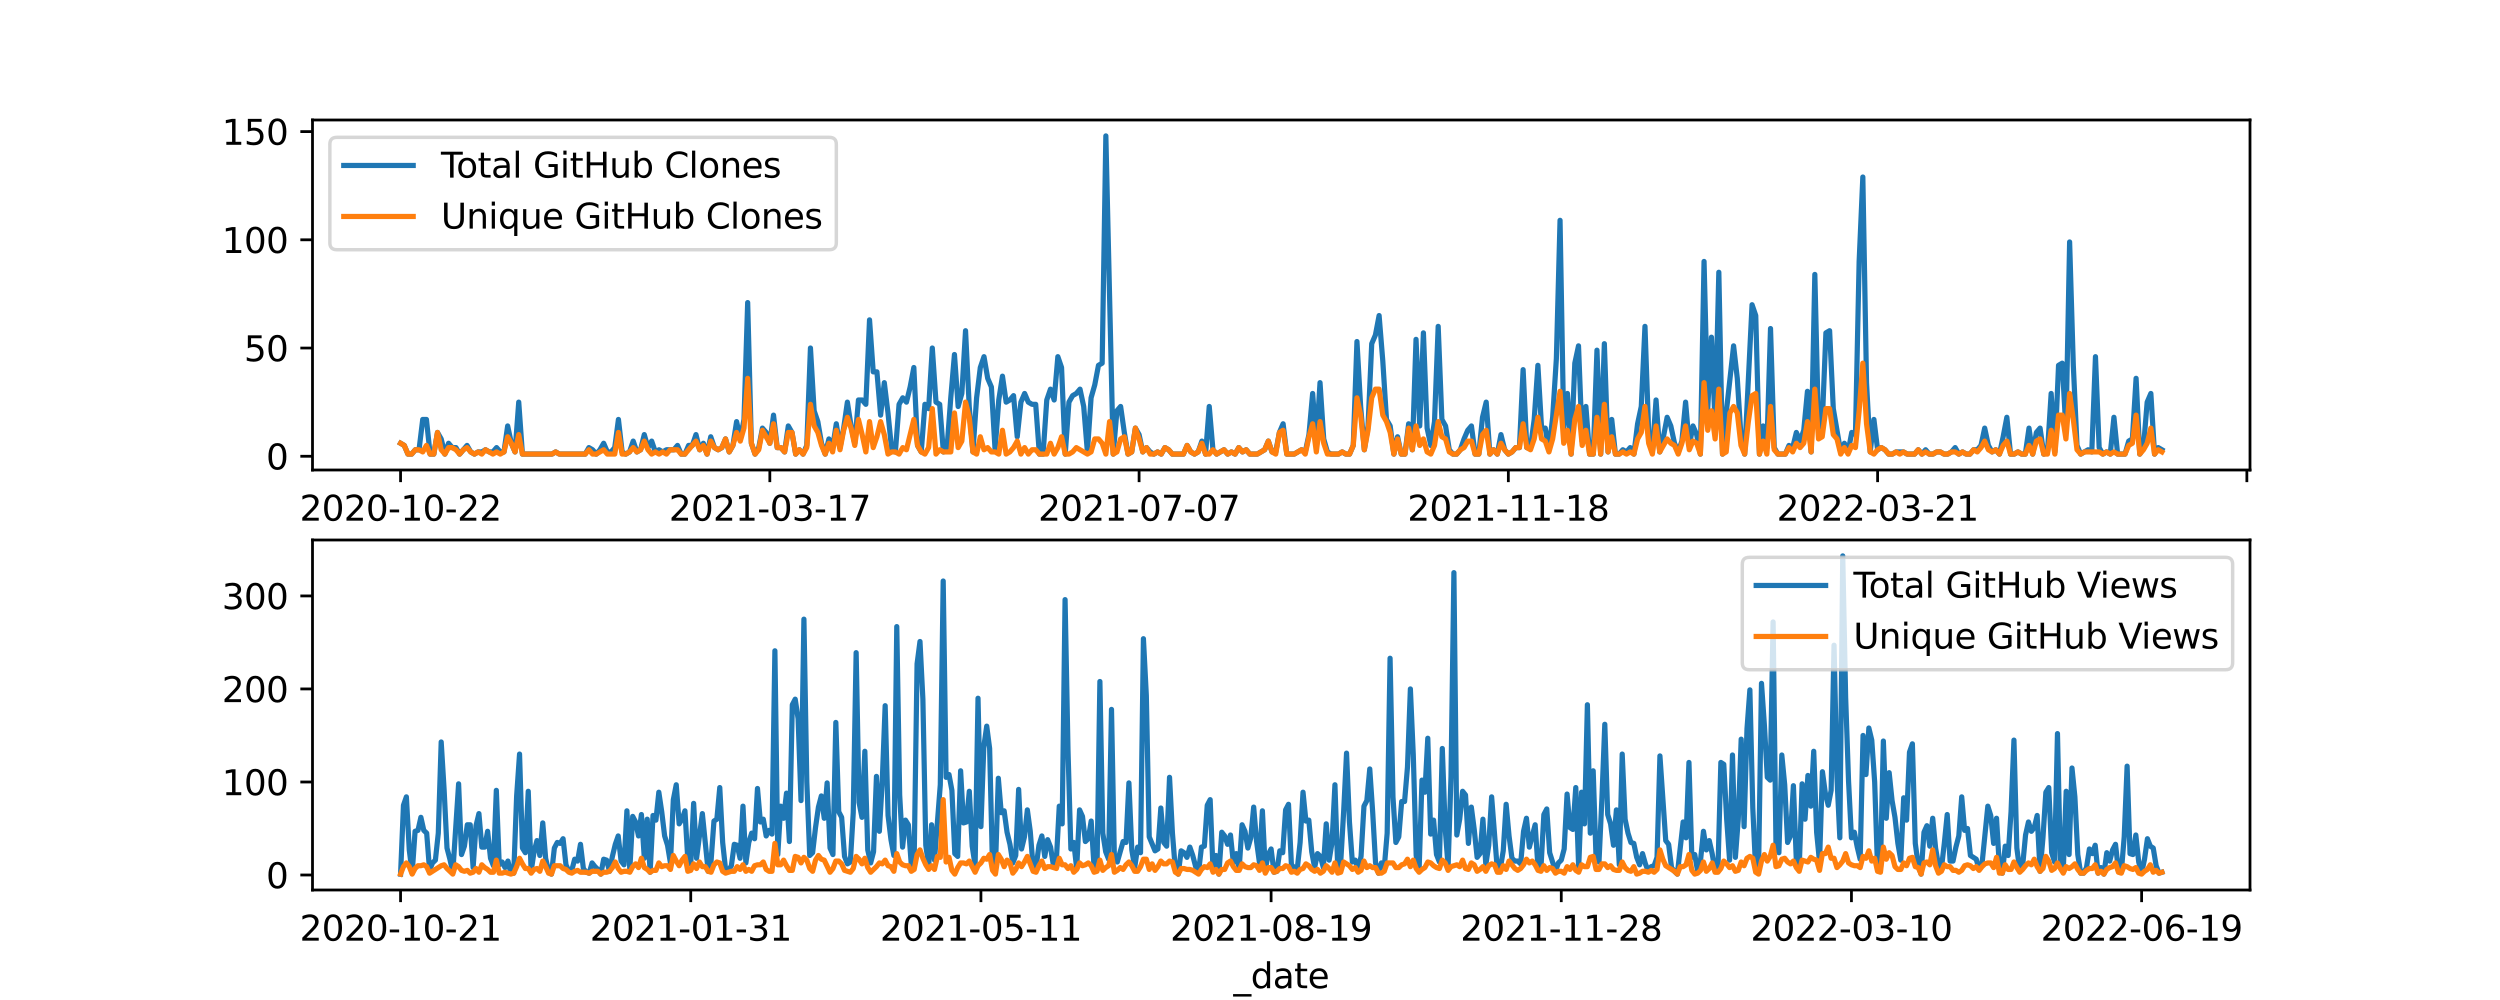 <?xml version="1.0" encoding="utf-8" standalone="no"?>
<!DOCTYPE svg PUBLIC "-//W3C//DTD SVG 1.1//EN"
  "http://www.w3.org/Graphics/SVG/1.1/DTD/svg11.dtd">
<svg xmlns:xlink="http://www.w3.org/1999/xlink" width="720pt" height="288pt" viewBox="0 0 720 288" xmlns="http://www.w3.org/2000/svg" version="1.1">
 <defs>
  <style type="text/css">*{stroke-linejoin: round; stroke-linecap: butt}</style>
 </defs>
 <g id="figure_1">
  <g id="patch_1">
   <path d="M 0 288 
L 720 288 
L 720 0 
L 0 0 
z
" style="fill: #ffffff"/>
  </g>
  <g id="axes_1">
   <g id="patch_2">
    <path d="M 90 135.36 
L 648 135.36 
L 648 34.56 
L 90 34.56 
z
" style="fill: #ffffff"/>
   </g>
   <g id="matplotlib.axis_1">
    <g id="xtick_1">
     <g id="line2d_1">
      <defs>
       <path id="m10671402d3" d="M 0 0 
L 0 3.5 
" style="stroke: #000000; stroke-width: 0.8"/>
      </defs>
      <g>
       <use xlink:href="#m10671402d3" x="115.364" y="135.36" style="stroke: #000000; stroke-width: 0.8"/>
      </g>
     </g>
     <g id="text_1">
      <!-- 2020-10-22 -->
      <g transform="translate(86.306 149.958)scale(0.1 -0.1)">
       <defs>
        <path id="DejaVuSans-32" d="M 1228 531 
L 3431 531 
L 3431 0 
L 469 0 
L 469 531 
Q 828 903 1448 1529 
Q 2069 2156 2228 2338 
Q 2531 2678 2651 2914 
Q 2772 3150 2772 3378 
Q 2772 3750 2511 3984 
Q 2250 4219 1831 4219 
Q 1534 4219 1204 4116 
Q 875 4013 500 3803 
L 500 4441 
Q 881 4594 1212 4672 
Q 1544 4750 1819 4750 
Q 2544 4750 2975 4387 
Q 3406 4025 3406 3419 
Q 3406 3131 3298 2873 
Q 3191 2616 2906 2266 
Q 2828 2175 2409 1742 
Q 1991 1309 1228 531 
z
" transform="scale(0.016)"/>
        <path id="DejaVuSans-30" d="M 2034 4250 
Q 1547 4250 1301 3770 
Q 1056 3291 1056 2328 
Q 1056 1369 1301 889 
Q 1547 409 2034 409 
Q 2525 409 2770 889 
Q 3016 1369 3016 2328 
Q 3016 3291 2770 3770 
Q 2525 4250 2034 4250 
z
M 2034 4750 
Q 2819 4750 3233 4129 
Q 3647 3509 3647 2328 
Q 3647 1150 3233 529 
Q 2819 -91 2034 -91 
Q 1250 -91 836 529 
Q 422 1150 422 2328 
Q 422 3509 836 4129 
Q 1250 4750 2034 4750 
z
" transform="scale(0.016)"/>
        <path id="DejaVuSans-2d" d="M 313 2009 
L 1997 2009 
L 1997 1497 
L 313 1497 
L 313 2009 
z
" transform="scale(0.016)"/>
        <path id="DejaVuSans-31" d="M 794 531 
L 1825 531 
L 1825 4091 
L 703 3866 
L 703 4441 
L 1819 4666 
L 2450 4666 
L 2450 531 
L 3481 531 
L 3481 0 
L 794 0 
L 794 531 
z
" transform="scale(0.016)"/>
       </defs>
       <use xlink:href="#DejaVuSans-32"/>
       <use xlink:href="#DejaVuSans-30" x="63.623"/>
       <use xlink:href="#DejaVuSans-32" x="127.246"/>
       <use xlink:href="#DejaVuSans-30" x="190.869"/>
       <use xlink:href="#DejaVuSans-2d" x="254.492"/>
       <use xlink:href="#DejaVuSans-31" x="290.576"/>
       <use xlink:href="#DejaVuSans-30" x="354.199"/>
       <use xlink:href="#DejaVuSans-2d" x="417.822"/>
       <use xlink:href="#DejaVuSans-32" x="453.906"/>
       <use xlink:href="#DejaVuSans-32" x="517.529"/>
      </g>
     </g>
    </g>
    <g id="xtick_2">
     <g id="line2d_2">
      <g>
       <use xlink:href="#m10671402d3" x="221.71" y="135.36" style="stroke: #000000; stroke-width: 0.8"/>
      </g>
     </g>
     <g id="text_2">
      <!-- 2021-03-17 -->
      <g transform="translate(192.652 149.958)scale(0.1 -0.1)">
       <defs>
        <path id="DejaVuSans-33" d="M 2597 2516 
Q 3050 2419 3304 2112 
Q 3559 1806 3559 1356 
Q 3559 666 3084 287 
Q 2609 -91 1734 -91 
Q 1441 -91 1130 -33 
Q 819 25 488 141 
L 488 750 
Q 750 597 1062 519 
Q 1375 441 1716 441 
Q 2309 441 2620 675 
Q 2931 909 2931 1356 
Q 2931 1769 2642 2001 
Q 2353 2234 1838 2234 
L 1294 2234 
L 1294 2753 
L 1863 2753 
Q 2328 2753 2575 2939 
Q 2822 3125 2822 3475 
Q 2822 3834 2567 4026 
Q 2313 4219 1838 4219 
Q 1578 4219 1281 4162 
Q 984 4106 628 3988 
L 628 4550 
Q 988 4650 1302 4700 
Q 1616 4750 1894 4750 
Q 2613 4750 3031 4423 
Q 3450 4097 3450 3541 
Q 3450 3153 3228 2886 
Q 3006 2619 2597 2516 
z
" transform="scale(0.016)"/>
        <path id="DejaVuSans-37" d="M 525 4666 
L 3525 4666 
L 3525 4397 
L 1831 0 
L 1172 0 
L 2766 4134 
L 525 4134 
L 525 4666 
z
" transform="scale(0.016)"/>
       </defs>
       <use xlink:href="#DejaVuSans-32"/>
       <use xlink:href="#DejaVuSans-30" x="63.623"/>
       <use xlink:href="#DejaVuSans-32" x="127.246"/>
       <use xlink:href="#DejaVuSans-31" x="190.869"/>
       <use xlink:href="#DejaVuSans-2d" x="254.492"/>
       <use xlink:href="#DejaVuSans-30" x="290.576"/>
       <use xlink:href="#DejaVuSans-33" x="354.199"/>
       <use xlink:href="#DejaVuSans-2d" x="417.822"/>
       <use xlink:href="#DejaVuSans-31" x="453.906"/>
       <use xlink:href="#DejaVuSans-37" x="517.529"/>
      </g>
     </g>
    </g>
    <g id="xtick_3">
     <g id="line2d_3">
      <g>
       <use xlink:href="#m10671402d3" x="328.057" y="135.36" style="stroke: #000000; stroke-width: 0.8"/>
      </g>
     </g>
     <g id="text_3">
      <!-- 2021-07-07 -->
      <g transform="translate(298.999 149.958)scale(0.1 -0.1)">
       <use xlink:href="#DejaVuSans-32"/>
       <use xlink:href="#DejaVuSans-30" x="63.623"/>
       <use xlink:href="#DejaVuSans-32" x="127.246"/>
       <use xlink:href="#DejaVuSans-31" x="190.869"/>
       <use xlink:href="#DejaVuSans-2d" x="254.492"/>
       <use xlink:href="#DejaVuSans-30" x="290.576"/>
       <use xlink:href="#DejaVuSans-37" x="354.199"/>
       <use xlink:href="#DejaVuSans-2d" x="417.822"/>
       <use xlink:href="#DejaVuSans-30" x="453.906"/>
       <use xlink:href="#DejaVuSans-37" x="517.529"/>
      </g>
     </g>
    </g>
    <g id="xtick_4">
     <g id="line2d_4">
      <g>
       <use xlink:href="#m10671402d3" x="434.403" y="135.36" style="stroke: #000000; stroke-width: 0.8"/>
      </g>
     </g>
     <g id="text_4">
      <!-- 2021-11-18 -->
      <g transform="translate(405.345 149.958)scale(0.1 -0.1)">
       <defs>
        <path id="DejaVuSans-38" d="M 2034 2216 
Q 1584 2216 1326 1975 
Q 1069 1734 1069 1313 
Q 1069 891 1326 650 
Q 1584 409 2034 409 
Q 2484 409 2743 651 
Q 3003 894 3003 1313 
Q 3003 1734 2745 1975 
Q 2488 2216 2034 2216 
z
M 1403 2484 
Q 997 2584 770 2862 
Q 544 3141 544 3541 
Q 544 4100 942 4425 
Q 1341 4750 2034 4750 
Q 2731 4750 3128 4425 
Q 3525 4100 3525 3541 
Q 3525 3141 3298 2862 
Q 3072 2584 2669 2484 
Q 3125 2378 3379 2068 
Q 3634 1759 3634 1313 
Q 3634 634 3220 271 
Q 2806 -91 2034 -91 
Q 1263 -91 848 271 
Q 434 634 434 1313 
Q 434 1759 690 2068 
Q 947 2378 1403 2484 
z
M 1172 3481 
Q 1172 3119 1398 2916 
Q 1625 2713 2034 2713 
Q 2441 2713 2670 2916 
Q 2900 3119 2900 3481 
Q 2900 3844 2670 4047 
Q 2441 4250 2034 4250 
Q 1625 4250 1398 4047 
Q 1172 3844 1172 3481 
z
" transform="scale(0.016)"/>
       </defs>
       <use xlink:href="#DejaVuSans-32"/>
       <use xlink:href="#DejaVuSans-30" x="63.623"/>
       <use xlink:href="#DejaVuSans-32" x="127.246"/>
       <use xlink:href="#DejaVuSans-31" x="190.869"/>
       <use xlink:href="#DejaVuSans-2d" x="254.492"/>
       <use xlink:href="#DejaVuSans-31" x="290.576"/>
       <use xlink:href="#DejaVuSans-31" x="354.199"/>
       <use xlink:href="#DejaVuSans-2d" x="417.822"/>
       <use xlink:href="#DejaVuSans-31" x="453.906"/>
       <use xlink:href="#DejaVuSans-38" x="517.529"/>
      </g>
     </g>
    </g>
    <g id="xtick_5">
     <g id="line2d_5">
      <g>
       <use xlink:href="#m10671402d3" x="540.75" y="135.36" style="stroke: #000000; stroke-width: 0.8"/>
      </g>
     </g>
     <g id="text_5">
      <!-- 2022-03-21 -->
      <g transform="translate(511.692 149.958)scale(0.1 -0.1)">
       <use xlink:href="#DejaVuSans-32"/>
       <use xlink:href="#DejaVuSans-30" x="63.623"/>
       <use xlink:href="#DejaVuSans-32" x="127.246"/>
       <use xlink:href="#DejaVuSans-32" x="190.869"/>
       <use xlink:href="#DejaVuSans-2d" x="254.492"/>
       <use xlink:href="#DejaVuSans-30" x="290.576"/>
       <use xlink:href="#DejaVuSans-33" x="354.199"/>
       <use xlink:href="#DejaVuSans-2d" x="417.822"/>
       <use xlink:href="#DejaVuSans-32" x="453.906"/>
       <use xlink:href="#DejaVuSans-31" x="517.529"/>
      </g>
     </g>
    </g>
    <g id="xtick_6">
     <g id="line2d_6">
      <g>
       <use xlink:href="#m10671402d3" x="647.096" y="135.36" style="stroke: #000000; stroke-width: 0.8"/>
      </g>
     </g>
    </g>
    <g id="text_6">
     <!-- _date -->
     <g transform="translate(355.225 163.637)scale(0.1 -0.1)">
      <defs>
       <path id="DejaVuSans-5f" d="M 3263 -1063 
L 3263 -1509 
L -63 -1509 
L -63 -1063 
L 3263 -1063 
z
" transform="scale(0.016)"/>
       <path id="DejaVuSans-64" d="M 2906 2969 
L 2906 4863 
L 3481 4863 
L 3481 0 
L 2906 0 
L 2906 525 
Q 2725 213 2448 61 
Q 2172 -91 1784 -91 
Q 1150 -91 751 415 
Q 353 922 353 1747 
Q 353 2572 751 3078 
Q 1150 3584 1784 3584 
Q 2172 3584 2448 3432 
Q 2725 3281 2906 2969 
z
M 947 1747 
Q 947 1113 1208 752 
Q 1469 391 1925 391 
Q 2381 391 2643 752 
Q 2906 1113 2906 1747 
Q 2906 2381 2643 2742 
Q 2381 3103 1925 3103 
Q 1469 3103 1208 2742 
Q 947 2381 947 1747 
z
" transform="scale(0.016)"/>
       <path id="DejaVuSans-61" d="M 2194 1759 
Q 1497 1759 1228 1600 
Q 959 1441 959 1056 
Q 959 750 1161 570 
Q 1363 391 1709 391 
Q 2188 391 2477 730 
Q 2766 1069 2766 1631 
L 2766 1759 
L 2194 1759 
z
M 3341 1997 
L 3341 0 
L 2766 0 
L 2766 531 
Q 2569 213 2275 61 
Q 1981 -91 1556 -91 
Q 1019 -91 701 211 
Q 384 513 384 1019 
Q 384 1609 779 1909 
Q 1175 2209 1959 2209 
L 2766 2209 
L 2766 2266 
Q 2766 2663 2505 2880 
Q 2244 3097 1772 3097 
Q 1472 3097 1187 3025 
Q 903 2953 641 2809 
L 641 3341 
Q 956 3463 1253 3523 
Q 1550 3584 1831 3584 
Q 2591 3584 2966 3190 
Q 3341 2797 3341 1997 
z
" transform="scale(0.016)"/>
       <path id="DejaVuSans-74" d="M 1172 4494 
L 1172 3500 
L 2356 3500 
L 2356 3053 
L 1172 3053 
L 1172 1153 
Q 1172 725 1289 603 
Q 1406 481 1766 481 
L 2356 481 
L 2356 0 
L 1766 0 
Q 1100 0 847 248 
Q 594 497 594 1153 
L 594 3053 
L 172 3053 
L 172 3500 
L 594 3500 
L 594 4494 
L 1172 4494 
z
" transform="scale(0.016)"/>
       <path id="DejaVuSans-65" d="M 3597 1894 
L 3597 1613 
L 953 1613 
Q 991 1019 1311 708 
Q 1631 397 2203 397 
Q 2534 397 2845 478 
Q 3156 559 3463 722 
L 3463 178 
Q 3153 47 2828 -22 
Q 2503 -91 2169 -91 
Q 1331 -91 842 396 
Q 353 884 353 1716 
Q 353 2575 817 3079 
Q 1281 3584 2069 3584 
Q 2775 3584 3186 3129 
Q 3597 2675 3597 1894 
z
M 3022 2063 
Q 3016 2534 2758 2815 
Q 2500 3097 2075 3097 
Q 1594 3097 1305 2825 
Q 1016 2553 972 2059 
L 3022 2063 
z
" transform="scale(0.016)"/>
      </defs>
      <use xlink:href="#DejaVuSans-5f"/>
      <use xlink:href="#DejaVuSans-64" x="50"/>
      <use xlink:href="#DejaVuSans-61" x="113.477"/>
      <use xlink:href="#DejaVuSans-74" x="174.756"/>
      <use xlink:href="#DejaVuSans-65" x="213.965"/>
     </g>
    </g>
   </g>
   <g id="matplotlib.axis_2">
    <g id="ytick_1">
     <g id="line2d_7">
      <defs>
       <path id="mced89596db" d="M 0 0 
L -3.5 0 
" style="stroke: #000000; stroke-width: 0.8"/>
      </defs>
      <g>
       <use xlink:href="#mced89596db" x="90" y="131.402" style="stroke: #000000; stroke-width: 0.8"/>
      </g>
     </g>
     <g id="text_7">
      <!-- 0 -->
      <g transform="translate(76.638 135.201)scale(0.1 -0.1)">
       <use xlink:href="#DejaVuSans-30"/>
      </g>
     </g>
    </g>
    <g id="ytick_2">
     <g id="line2d_8">
      <g>
       <use xlink:href="#mced89596db" x="90" y="100.233" style="stroke: #000000; stroke-width: 0.8"/>
      </g>
     </g>
     <g id="text_8">
      <!-- 50 -->
      <g transform="translate(70.275 104.032)scale(0.1 -0.1)">
       <defs>
        <path id="DejaVuSans-35" d="M 691 4666 
L 3169 4666 
L 3169 4134 
L 1269 4134 
L 1269 2991 
Q 1406 3038 1543 3061 
Q 1681 3084 1819 3084 
Q 2600 3084 3056 2656 
Q 3513 2228 3513 1497 
Q 3513 744 3044 326 
Q 2575 -91 1722 -91 
Q 1428 -91 1123 -41 
Q 819 9 494 109 
L 494 744 
Q 775 591 1075 516 
Q 1375 441 1709 441 
Q 2250 441 2565 725 
Q 2881 1009 2881 1497 
Q 2881 1984 2565 2268 
Q 2250 2553 1709 2553 
Q 1456 2553 1204 2497 
Q 953 2441 691 2322 
L 691 4666 
z
" transform="scale(0.016)"/>
       </defs>
       <use xlink:href="#DejaVuSans-35"/>
       <use xlink:href="#DejaVuSans-30" x="63.623"/>
      </g>
     </g>
    </g>
    <g id="ytick_3">
     <g id="line2d_9">
      <g>
       <use xlink:href="#mced89596db" x="90" y="69.064" style="stroke: #000000; stroke-width: 0.8"/>
      </g>
     </g>
     <g id="text_9">
      <!-- 100 -->
      <g transform="translate(63.913 72.863)scale(0.1 -0.1)">
       <use xlink:href="#DejaVuSans-31"/>
       <use xlink:href="#DejaVuSans-30" x="63.623"/>
       <use xlink:href="#DejaVuSans-30" x="127.246"/>
      </g>
     </g>
    </g>
    <g id="ytick_4">
     <g id="line2d_10">
      <g>
       <use xlink:href="#mced89596db" x="90" y="37.895" style="stroke: #000000; stroke-width: 0.8"/>
      </g>
     </g>
     <g id="text_10">
      <!-- 150 -->
      <g transform="translate(63.913 41.694)scale(0.1 -0.1)">
       <use xlink:href="#DejaVuSans-31"/>
       <use xlink:href="#DejaVuSans-35" x="63.623"/>
       <use xlink:href="#DejaVuSans-30" x="127.246"/>
      </g>
     </g>
    </g>
   </g>
   <g id="line2d_11">
    <path d="M 115.364 127.661 
L 116.427 128.285 
L 117.491 130.778 
L 118.554 130.778 
L 119.617 129.531 
L 120.681 129.531 
L 121.744 120.804 
L 122.808 120.804 
L 123.871 130.778 
L 124.935 130.778 
L 125.998 124.544 
L 127.062 126.415 
L 128.125 130.778 
L 129.189 127.661 
L 130.252 128.908 
L 131.316 128.908 
L 132.379 130.778 
L 134.506 128.285 
L 135.569 130.155 
L 136.633 130.778 
L 137.696 130.155 
L 138.76 130.155 
L 139.823 129.531 
L 140.887 130.155 
L 141.95 130.155 
L 143.014 128.908 
L 144.077 130.155 
L 145.141 130.155 
L 146.204 122.674 
L 147.268 127.661 
L 148.331 130.155 
L 149.395 115.817 
L 150.458 130.778 
L 158.966 130.778 
L 160.029 130.155 
L 161.093 130.778 
L 168.537 130.778 
L 169.6 128.908 
L 170.664 129.531 
L 171.727 130.778 
L 172.791 129.531 
L 173.854 127.661 
L 174.918 130.155 
L 175.981 130.155 
L 177.045 128.908 
L 178.108 120.804 
L 179.172 130.155 
L 180.235 130.778 
L 181.298 130.155 
L 182.362 127.038 
L 183.425 130.155 
L 184.489 129.531 
L 185.552 125.168 
L 186.616 128.908 
L 187.679 127.038 
L 188.743 130.155 
L 189.806 129.531 
L 190.87 130.155 
L 191.933 129.531 
L 194.06 129.531 
L 195.123 128.285 
L 196.187 130.778 
L 197.25 130.778 
L 198.314 128.285 
L 199.377 128.285 
L 200.441 125.168 
L 201.504 129.531 
L 202.568 127.661 
L 203.631 130.778 
L 204.695 125.791 
L 205.758 128.908 
L 206.822 129.531 
L 207.885 128.908 
L 208.949 126.415 
L 210.012 130.155 
L 211.075 128.285 
L 212.139 121.428 
L 213.202 126.415 
L 214.266 120.804 
L 215.329 87.142 
L 216.393 127.661 
L 217.456 130.778 
L 218.52 128.908 
L 219.583 123.298 
L 220.647 124.544 
L 221.71 127.661 
L 222.774 119.557 
L 223.837 128.908 
L 224.901 128.908 
L 225.964 130.155 
L 227.027 122.674 
L 228.091 124.544 
L 229.154 130.778 
L 230.218 129.531 
L 231.281 130.778 
L 232.345 128.285 
L 233.408 100.233 
L 234.472 118.311 
L 235.535 121.428 
L 236.599 127.661 
L 237.662 130.778 
L 238.726 126.415 
L 239.789 128.908 
L 240.852 122.051 
L 241.916 128.908 
L 242.979 123.298 
L 244.043 115.817 
L 245.106 122.674 
L 246.17 127.661 
L 247.233 115.194 
L 248.297 115.194 
L 249.36 116.441 
L 250.424 92.129 
L 251.487 107.09 
L 252.551 107.09 
L 253.614 119.557 
L 254.678 110.207 
L 255.741 118.934 
L 256.804 129.531 
L 257.868 130.155 
L 258.931 116.441 
L 259.995 114.57 
L 261.058 115.817 
L 262.122 111.454 
L 263.185 105.843 
L 264.249 128.285 
L 265.312 130.155 
L 266.376 116.441 
L 267.439 117.687 
L 268.503 100.233 
L 269.566 115.817 
L 270.63 116.441 
L 271.693 130.155 
L 272.756 128.908 
L 273.82 114.57 
L 274.883 102.103 
L 275.947 117.064 
L 277.01 113.324 
L 278.074 95.246 
L 279.137 117.064 
L 280.201 130.155 
L 281.264 114.57 
L 282.328 105.843 
L 283.391 102.726 
L 284.455 108.96 
L 285.518 111.454 
L 286.581 129.531 
L 287.645 115.194 
L 288.708 108.337 
L 289.772 115.817 
L 290.835 115.194 
L 291.899 113.947 
L 292.962 125.791 
L 294.026 115.817 
L 295.089 113.324 
L 296.153 115.817 
L 297.216 116.441 
L 298.28 116.441 
L 299.343 130.778 
L 300.407 130.778 
L 301.47 115.194 
L 302.533 112.077 
L 303.597 115.194 
L 304.66 102.726 
L 305.724 105.843 
L 306.787 130.778 
L 307.851 115.817 
L 308.914 113.947 
L 309.978 113.324 
L 311.041 112.077 
L 312.105 117.064 
L 313.168 130.155 
L 314.232 114.57 
L 315.295 110.83 
L 316.358 105.22 
L 317.422 104.596 
L 318.485 39.142 
L 320.612 130.778 
L 321.676 118.311 
L 322.739 117.064 
L 323.803 124.544 
L 324.866 130.778 
L 325.93 130.155 
L 326.993 123.298 
L 328.057 125.168 
L 329.12 130.155 
L 330.184 128.908 
L 331.247 130.155 
L 332.31 130.778 
L 333.374 130.155 
L 334.437 130.778 
L 335.501 128.908 
L 336.564 129.531 
L 337.628 130.778 
L 340.818 130.778 
L 341.882 128.285 
L 342.945 130.155 
L 344.009 130.778 
L 345.072 130.155 
L 346.136 127.038 
L 347.199 130.778 
L 348.262 117.064 
L 349.326 129.531 
L 350.389 130.778 
L 352.516 129.531 
L 353.58 130.778 
L 354.643 130.155 
L 355.707 130.778 
L 356.77 128.908 
L 357.834 130.155 
L 358.897 129.531 
L 359.961 130.778 
L 362.087 130.778 
L 364.214 129.531 
L 365.278 127.038 
L 366.341 130.155 
L 367.405 130.155 
L 368.468 124.544 
L 369.532 122.051 
L 370.595 130.778 
L 372.722 130.778 
L 374.849 129.531 
L 375.913 130.155 
L 376.976 125.168 
L 378.039 113.324 
L 379.103 127.661 
L 380.166 110.207 
L 381.23 126.415 
L 382.293 130.155 
L 383.357 130.778 
L 385.484 130.778 
L 386.547 130.155 
L 387.611 130.778 
L 388.674 130.778 
L 389.738 128.285 
L 390.801 98.363 
L 391.864 117.064 
L 392.928 129.531 
L 393.991 122.674 
L 395.055 98.986 
L 396.118 96.492 
L 397.182 90.882 
L 398.245 103.973 
L 399.309 120.804 
L 400.372 122.674 
L 401.436 130.778 
L 402.499 125.791 
L 403.563 130.778 
L 404.626 130.778 
L 405.69 122.051 
L 406.753 129.531 
L 407.816 97.739 
L 408.88 122.674 
L 409.943 95.869 
L 411.007 123.298 
L 412.07 128.285 
L 413.134 121.428 
L 414.197 93.999 
L 415.261 120.804 
L 416.324 122.674 
L 417.388 129.531 
L 418.451 130.778 
L 419.515 130.778 
L 420.578 129.531 
L 421.642 126.415 
L 422.705 123.921 
L 423.768 122.674 
L 424.832 130.778 
L 425.895 130.778 
L 426.959 120.181 
L 428.022 115.817 
L 429.086 130.778 
L 430.149 129.531 
L 431.213 130.778 
L 432.276 125.168 
L 433.34 129.531 
L 434.403 130.778 
L 435.467 130.155 
L 436.53 128.908 
L 437.593 128.908 
L 438.657 106.466 
L 439.72 128.908 
L 440.784 128.908 
L 441.847 120.804 
L 442.911 105.22 
L 443.974 123.298 
L 445.038 123.298 
L 446.101 129.531 
L 447.165 120.181 
L 448.228 103.35 
L 449.292 63.454 
L 450.355 123.298 
L 451.419 113.324 
L 452.482 130.778 
L 453.545 104.596 
L 454.609 99.609 
L 455.672 127.038 
L 456.736 117.064 
L 457.799 130.778 
L 458.863 130.778 
L 459.926 100.856 
L 460.99 130.778 
L 462.053 98.986 
L 463.117 130.155 
L 464.18 120.804 
L 465.244 130.778 
L 466.307 130.778 
L 467.37 129.531 
L 468.434 130.155 
L 469.497 128.908 
L 470.561 130.778 
L 471.624 122.051 
L 472.688 117.064 
L 473.751 93.999 
L 474.815 124.544 
L 475.878 130.155 
L 476.942 115.194 
L 478.005 130.155 
L 479.069 125.791 
L 480.132 120.181 
L 481.196 122.674 
L 482.259 127.661 
L 483.322 130.155 
L 484.386 127.038 
L 485.449 115.817 
L 486.513 128.285 
L 487.576 122.674 
L 488.64 125.168 
L 489.703 130.778 
L 490.767 75.298 
L 491.83 117.687 
L 492.894 97.116 
L 493.957 122.051 
L 495.021 78.415 
L 496.084 130.778 
L 497.148 118.934 
L 499.274 99.609 
L 500.338 108.96 
L 501.401 125.791 
L 502.465 130.778 
L 504.592 87.765 
L 505.655 90.882 
L 506.719 130.778 
L 507.782 122.674 
L 508.846 128.908 
L 509.909 94.622 
L 510.973 128.908 
L 512.036 130.778 
L 514.163 130.778 
L 515.226 128.285 
L 516.29 128.908 
L 517.353 124.544 
L 518.417 127.038 
L 519.48 123.921 
L 520.544 112.7 
L 521.607 130.155 
L 522.671 79.038 
L 523.734 123.298 
L 524.798 122.051 
L 525.861 95.869 
L 526.925 95.246 
L 527.988 117.687 
L 530.115 130.155 
L 531.178 127.661 
L 532.242 130.155 
L 533.305 124.544 
L 534.369 125.168 
L 535.432 75.298 
L 536.496 50.986 
L 537.559 110.207 
L 538.623 130.155 
L 539.686 120.804 
L 540.75 129.531 
L 541.813 128.908 
L 542.877 129.531 
L 543.94 130.778 
L 545.003 130.778 
L 546.067 130.155 
L 548.194 130.155 
L 549.257 130.778 
L 551.384 130.778 
L 552.448 129.531 
L 553.511 130.778 
L 554.575 129.531 
L 555.638 130.778 
L 556.702 130.778 
L 557.765 130.155 
L 558.828 130.155 
L 559.892 130.778 
L 560.955 130.778 
L 562.019 130.155 
L 563.082 128.908 
L 564.146 130.778 
L 565.209 130.155 
L 566.273 130.778 
L 567.336 130.778 
L 568.4 129.531 
L 569.463 129.531 
L 570.527 128.285 
L 571.59 123.298 
L 572.654 128.285 
L 573.717 130.155 
L 574.78 129.531 
L 575.844 130.778 
L 576.907 125.791 
L 577.971 120.181 
L 579.034 130.778 
L 580.098 130.778 
L 581.161 130.155 
L 582.225 130.778 
L 583.288 130.778 
L 584.352 123.298 
L 585.415 130.778 
L 586.479 124.544 
L 587.542 123.298 
L 588.605 130.778 
L 589.669 130.155 
L 590.732 113.324 
L 591.796 130.155 
L 592.859 105.22 
L 593.923 104.596 
L 594.986 123.921 
L 596.05 69.687 
L 597.113 105.22 
L 598.177 128.285 
L 599.24 130.778 
L 601.367 129.531 
L 602.431 130.155 
L 603.494 102.726 
L 604.557 128.908 
L 605.621 130.778 
L 606.684 130.155 
L 607.748 130.778 
L 608.811 120.181 
L 609.875 130.778 
L 612.002 130.778 
L 613.065 127.038 
L 614.129 126.415 
L 615.192 108.96 
L 616.256 130.778 
L 617.319 128.908 
L 618.383 115.817 
L 619.446 113.324 
L 620.509 130.778 
L 621.573 128.908 
L 622.636 129.531 
L 622.636 129.531 
" clip-path="url(#p09e415d0ec)" style="fill: none; stroke: #1f77b4; stroke-width: 1.5; stroke-linecap: square"/>
   </g>
   <g id="line2d_12">
    <path d="M 115.364 127.661 
L 116.427 128.285 
L 117.491 130.778 
L 118.554 130.778 
L 119.617 129.531 
L 120.681 129.531 
L 121.744 130.155 
L 122.808 128.285 
L 123.871 130.778 
L 124.935 130.778 
L 125.998 124.544 
L 127.062 129.531 
L 128.125 130.778 
L 129.189 128.908 
L 130.252 128.908 
L 131.316 129.531 
L 132.379 130.778 
L 133.443 129.531 
L 134.506 128.908 
L 135.569 130.155 
L 136.633 130.778 
L 137.696 130.155 
L 138.76 130.778 
L 139.823 129.531 
L 141.95 130.778 
L 143.014 130.155 
L 144.077 130.778 
L 145.141 130.155 
L 146.204 125.791 
L 147.268 127.661 
L 148.331 130.155 
L 149.395 125.168 
L 150.458 130.778 
L 158.966 130.778 
L 160.029 130.155 
L 161.093 130.778 
L 168.537 130.778 
L 169.6 129.531 
L 170.664 130.778 
L 171.727 130.778 
L 173.854 129.531 
L 174.918 130.778 
L 177.045 130.778 
L 178.108 124.544 
L 179.172 130.778 
L 180.235 130.778 
L 181.298 130.155 
L 182.362 128.908 
L 183.425 130.155 
L 184.489 129.531 
L 185.552 127.038 
L 186.616 129.531 
L 187.679 130.778 
L 188.743 130.155 
L 189.806 130.778 
L 190.87 130.155 
L 191.933 130.778 
L 192.997 129.531 
L 195.123 129.531 
L 196.187 130.778 
L 197.25 130.778 
L 200.441 127.038 
L 201.504 129.531 
L 202.568 128.285 
L 203.631 130.778 
L 204.695 127.038 
L 205.758 128.908 
L 206.822 129.531 
L 207.885 128.908 
L 208.949 126.415 
L 210.012 130.155 
L 211.075 128.285 
L 212.139 124.544 
L 213.202 127.038 
L 214.266 123.298 
L 215.329 108.96 
L 216.393 127.661 
L 217.456 130.778 
L 218.52 129.531 
L 219.583 123.921 
L 221.71 127.661 
L 222.774 122.051 
L 223.837 128.908 
L 224.901 128.908 
L 225.964 130.155 
L 227.027 124.544 
L 228.091 124.544 
L 229.154 130.778 
L 230.218 129.531 
L 231.281 130.778 
L 232.345 128.908 
L 233.408 116.441 
L 234.472 122.674 
L 235.535 124.544 
L 236.599 128.285 
L 237.662 130.778 
L 238.726 127.661 
L 239.789 130.155 
L 240.852 123.921 
L 241.916 129.531 
L 242.979 123.921 
L 244.043 120.181 
L 245.106 123.298 
L 246.17 128.285 
L 247.233 120.804 
L 248.297 125.168 
L 249.36 130.155 
L 250.424 121.428 
L 251.487 128.908 
L 252.551 125.791 
L 253.614 121.428 
L 254.678 125.168 
L 255.741 130.778 
L 256.804 130.155 
L 257.868 130.155 
L 258.931 130.778 
L 259.995 128.908 
L 261.058 129.531 
L 263.185 120.804 
L 264.249 128.285 
L 265.312 130.155 
L 266.376 130.778 
L 267.439 128.908 
L 268.503 117.687 
L 269.566 130.778 
L 270.63 129.531 
L 271.693 130.155 
L 273.82 130.155 
L 274.883 118.934 
L 275.947 128.908 
L 277.01 127.038 
L 278.074 115.817 
L 279.137 120.181 
L 280.201 130.155 
L 281.264 130.778 
L 282.328 125.791 
L 283.391 129.531 
L 284.455 128.908 
L 285.518 130.155 
L 286.581 130.155 
L 287.645 130.778 
L 288.708 123.921 
L 289.772 130.778 
L 290.835 130.155 
L 291.899 128.908 
L 292.962 127.038 
L 294.026 130.778 
L 295.089 128.908 
L 296.153 130.778 
L 297.216 129.531 
L 298.28 129.531 
L 299.343 130.778 
L 301.47 130.778 
L 302.533 127.661 
L 303.597 130.778 
L 304.66 128.908 
L 305.724 125.791 
L 306.787 130.778 
L 307.851 130.778 
L 308.914 130.155 
L 309.978 128.908 
L 313.168 130.778 
L 314.232 130.155 
L 315.295 126.415 
L 316.358 126.415 
L 317.422 127.661 
L 318.485 130.778 
L 319.549 121.428 
L 320.612 130.778 
L 321.676 130.155 
L 322.739 126.415 
L 323.803 125.791 
L 324.866 130.778 
L 325.93 130.155 
L 326.993 123.298 
L 328.057 126.415 
L 329.12 130.155 
L 330.184 128.908 
L 331.247 130.778 
L 332.31 130.778 
L 333.374 130.155 
L 334.437 130.778 
L 335.501 128.908 
L 336.564 129.531 
L 337.628 130.778 
L 340.818 130.778 
L 341.882 128.285 
L 342.945 130.155 
L 344.009 130.778 
L 345.072 130.155 
L 346.136 127.661 
L 347.199 130.778 
L 348.262 130.778 
L 349.326 129.531 
L 350.389 130.778 
L 352.516 129.531 
L 353.58 130.778 
L 354.643 130.155 
L 355.707 130.778 
L 356.77 128.908 
L 357.834 130.155 
L 358.897 129.531 
L 359.961 130.778 
L 362.087 130.778 
L 364.214 129.531 
L 365.278 127.038 
L 366.341 130.155 
L 367.405 130.778 
L 368.468 124.544 
L 369.532 123.921 
L 370.595 130.778 
L 372.722 130.778 
L 374.849 129.531 
L 375.913 130.778 
L 376.976 125.791 
L 378.039 122.051 
L 379.103 130.155 
L 380.166 121.428 
L 381.23 127.661 
L 382.293 130.778 
L 385.484 130.778 
L 386.547 130.155 
L 387.611 130.778 
L 388.674 130.778 
L 389.738 128.285 
L 390.801 114.57 
L 391.864 119.557 
L 392.928 129.531 
L 393.991 123.921 
L 395.055 114.57 
L 396.118 112.077 
L 397.182 112.077 
L 398.245 119.557 
L 399.309 121.428 
L 400.372 124.544 
L 401.436 130.778 
L 402.499 126.415 
L 403.563 130.778 
L 404.626 130.778 
L 405.69 123.298 
L 406.753 129.531 
L 407.816 122.674 
L 408.88 128.285 
L 409.943 126.415 
L 411.007 130.155 
L 412.07 130.778 
L 413.134 128.285 
L 414.197 121.428 
L 415.261 125.791 
L 416.324 126.415 
L 417.388 130.155 
L 418.451 130.778 
L 419.515 130.778 
L 420.578 129.531 
L 421.642 128.908 
L 422.705 127.038 
L 423.768 127.038 
L 424.832 130.778 
L 425.895 130.778 
L 426.959 125.168 
L 428.022 123.921 
L 429.086 130.778 
L 430.149 129.531 
L 431.213 130.778 
L 432.276 127.661 
L 433.34 129.531 
L 434.403 130.778 
L 435.467 130.155 
L 436.53 128.908 
L 437.593 128.908 
L 438.657 122.051 
L 439.72 128.908 
L 440.784 129.531 
L 441.847 126.415 
L 442.911 120.181 
L 443.974 126.415 
L 445.038 127.038 
L 446.101 130.155 
L 447.165 126.415 
L 449.292 112.7 
L 450.355 127.661 
L 451.419 123.921 
L 452.482 130.778 
L 453.545 120.804 
L 454.609 117.064 
L 455.672 128.285 
L 456.736 123.921 
L 457.799 130.778 
L 458.863 130.778 
L 459.926 120.181 
L 460.99 130.778 
L 462.053 116.441 
L 463.117 130.155 
L 464.18 125.791 
L 465.244 130.778 
L 466.307 130.778 
L 467.37 130.155 
L 468.434 130.778 
L 469.497 130.155 
L 470.561 130.778 
L 471.624 126.415 
L 472.688 124.544 
L 473.751 117.064 
L 474.815 127.661 
L 475.878 130.778 
L 476.942 122.674 
L 478.005 130.155 
L 480.132 126.415 
L 481.196 127.661 
L 482.259 128.285 
L 483.322 130.778 
L 484.386 127.661 
L 485.449 122.674 
L 486.513 129.531 
L 487.576 127.038 
L 488.64 127.661 
L 489.703 130.778 
L 490.767 110.207 
L 491.83 123.921 
L 492.894 118.311 
L 493.957 126.415 
L 495.021 112.077 
L 496.084 130.778 
L 497.148 130.155 
L 498.211 118.934 
L 499.274 117.064 
L 500.338 118.934 
L 501.401 128.285 
L 502.465 130.778 
L 503.528 121.428 
L 504.592 113.947 
L 505.655 113.324 
L 506.719 130.778 
L 507.782 127.038 
L 508.846 130.778 
L 509.909 117.064 
L 510.973 129.531 
L 512.036 130.778 
L 514.163 130.778 
L 515.226 128.908 
L 516.29 130.155 
L 517.353 127.661 
L 518.417 128.908 
L 519.48 127.661 
L 520.544 121.428 
L 521.607 130.155 
L 522.671 112.077 
L 523.734 126.415 
L 524.798 125.791 
L 525.861 117.687 
L 526.925 117.687 
L 527.988 125.168 
L 529.051 126.415 
L 530.115 130.778 
L 531.178 128.908 
L 532.242 130.778 
L 533.305 128.285 
L 534.369 128.908 
L 535.432 118.311 
L 536.496 104.596 
L 537.559 122.051 
L 538.623 130.155 
L 539.686 130.778 
L 540.75 129.531 
L 541.813 128.908 
L 542.877 129.531 
L 543.94 130.778 
L 545.003 130.778 
L 546.067 130.155 
L 547.13 130.778 
L 548.194 130.155 
L 549.257 130.778 
L 551.384 130.778 
L 552.448 129.531 
L 553.511 130.778 
L 554.575 130.155 
L 555.638 130.778 
L 556.702 130.778 
L 557.765 130.155 
L 558.828 130.155 
L 559.892 130.778 
L 560.955 130.778 
L 562.019 130.155 
L 563.082 130.155 
L 564.146 130.778 
L 565.209 130.155 
L 566.273 130.778 
L 567.336 130.778 
L 568.4 129.531 
L 569.463 130.155 
L 570.527 128.908 
L 571.59 127.038 
L 572.654 129.531 
L 573.717 130.155 
L 574.78 129.531 
L 575.844 130.778 
L 576.907 128.285 
L 577.971 127.038 
L 579.034 130.778 
L 580.098 130.778 
L 581.161 130.155 
L 582.225 130.778 
L 583.288 130.778 
L 584.352 128.285 
L 585.415 130.778 
L 586.479 127.038 
L 587.542 126.415 
L 588.605 130.778 
L 589.669 130.778 
L 590.732 123.921 
L 591.796 130.778 
L 592.859 119.557 
L 593.923 119.557 
L 594.986 126.415 
L 596.05 113.324 
L 597.113 120.804 
L 598.177 129.531 
L 599.24 130.778 
L 600.304 130.155 
L 604.557 130.155 
L 605.621 130.778 
L 606.684 130.155 
L 607.748 130.778 
L 608.811 130.155 
L 609.875 130.778 
L 612.002 130.778 
L 613.065 128.285 
L 614.129 127.661 
L 615.192 119.557 
L 616.256 130.778 
L 617.319 129.531 
L 618.383 127.661 
L 619.446 123.298 
L 620.509 130.778 
L 621.573 129.531 
L 622.636 130.155 
L 622.636 130.155 
" clip-path="url(#p09e415d0ec)" style="fill: none; stroke: #ff7f0e; stroke-width: 1.5; stroke-linecap: square"/>
   </g>
   <g id="patch_3">
    <path d="M 90 135.36 
L 90 34.56 
" style="fill: none; stroke: #000000; stroke-width: 0.8; stroke-linejoin: miter; stroke-linecap: square"/>
   </g>
   <g id="patch_4">
    <path d="M 648 135.36 
L 648 34.56 
" style="fill: none; stroke: #000000; stroke-width: 0.8; stroke-linejoin: miter; stroke-linecap: square"/>
   </g>
   <g id="patch_5">
    <path d="M 90 135.36 
L 648 135.36 
" style="fill: none; stroke: #000000; stroke-width: 0.8; stroke-linejoin: miter; stroke-linecap: square"/>
   </g>
   <g id="patch_6">
    <path d="M 90 34.56 
L 648 34.56 
" style="fill: none; stroke: #000000; stroke-width: 0.8; stroke-linejoin: miter; stroke-linecap: square"/>
   </g>
   <g id="legend_1">
    <g id="patch_7">
     <path d="M 97 71.916 
L 238.863 71.916 
Q 240.863 71.916 240.863 69.916 
L 240.863 41.56 
Q 240.863 39.56 238.863 39.56 
L 97 39.56 
Q 95 39.56 95 41.56 
L 95 69.916 
Q 95 71.916 97 71.916 
z
" style="fill: #ffffff; opacity: 0.8; stroke: #cccccc; stroke-linejoin: miter"/>
    </g>
    <g id="line2d_13">
     <path d="M 99 47.658 
L 109 47.658 
L 119 47.658 
" style="fill: none; stroke: #1f77b4; stroke-width: 1.5; stroke-linecap: square"/>
    </g>
    <g id="text_11">
     <!-- Total GitHub Clones -->
     <g transform="translate(127 51.158)scale(0.1 -0.1)">
      <defs>
       <path id="DejaVuSans-54" d="M -19 4666 
L 3928 4666 
L 3928 4134 
L 2272 4134 
L 2272 0 
L 1638 0 
L 1638 4134 
L -19 4134 
L -19 4666 
z
" transform="scale(0.016)"/>
       <path id="DejaVuSans-6f" d="M 1959 3097 
Q 1497 3097 1228 2736 
Q 959 2375 959 1747 
Q 959 1119 1226 758 
Q 1494 397 1959 397 
Q 2419 397 2687 759 
Q 2956 1122 2956 1747 
Q 2956 2369 2687 2733 
Q 2419 3097 1959 3097 
z
M 1959 3584 
Q 2709 3584 3137 3096 
Q 3566 2609 3566 1747 
Q 3566 888 3137 398 
Q 2709 -91 1959 -91 
Q 1206 -91 779 398 
Q 353 888 353 1747 
Q 353 2609 779 3096 
Q 1206 3584 1959 3584 
z
" transform="scale(0.016)"/>
       <path id="DejaVuSans-6c" d="M 603 4863 
L 1178 4863 
L 1178 0 
L 603 0 
L 603 4863 
z
" transform="scale(0.016)"/>
       <path id="DejaVuSans-20" transform="scale(0.016)"/>
       <path id="DejaVuSans-47" d="M 3809 666 
L 3809 1919 
L 2778 1919 
L 2778 2438 
L 4434 2438 
L 4434 434 
Q 4069 175 3628 42 
Q 3188 -91 2688 -91 
Q 1594 -91 976 548 
Q 359 1188 359 2328 
Q 359 3472 976 4111 
Q 1594 4750 2688 4750 
Q 3144 4750 3555 4637 
Q 3966 4525 4313 4306 
L 4313 3634 
Q 3963 3931 3569 4081 
Q 3175 4231 2741 4231 
Q 1884 4231 1454 3753 
Q 1025 3275 1025 2328 
Q 1025 1384 1454 906 
Q 1884 428 2741 428 
Q 3075 428 3337 486 
Q 3600 544 3809 666 
z
" transform="scale(0.016)"/>
       <path id="DejaVuSans-69" d="M 603 3500 
L 1178 3500 
L 1178 0 
L 603 0 
L 603 3500 
z
M 603 4863 
L 1178 4863 
L 1178 4134 
L 603 4134 
L 603 4863 
z
" transform="scale(0.016)"/>
       <path id="DejaVuSans-48" d="M 628 4666 
L 1259 4666 
L 1259 2753 
L 3553 2753 
L 3553 4666 
L 4184 4666 
L 4184 0 
L 3553 0 
L 3553 2222 
L 1259 2222 
L 1259 0 
L 628 0 
L 628 4666 
z
" transform="scale(0.016)"/>
       <path id="DejaVuSans-75" d="M 544 1381 
L 544 3500 
L 1119 3500 
L 1119 1403 
Q 1119 906 1312 657 
Q 1506 409 1894 409 
Q 2359 409 2629 706 
Q 2900 1003 2900 1516 
L 2900 3500 
L 3475 3500 
L 3475 0 
L 2900 0 
L 2900 538 
Q 2691 219 2414 64 
Q 2138 -91 1772 -91 
Q 1169 -91 856 284 
Q 544 659 544 1381 
z
M 1991 3584 
L 1991 3584 
z
" transform="scale(0.016)"/>
       <path id="DejaVuSans-62" d="M 3116 1747 
Q 3116 2381 2855 2742 
Q 2594 3103 2138 3103 
Q 1681 3103 1420 2742 
Q 1159 2381 1159 1747 
Q 1159 1113 1420 752 
Q 1681 391 2138 391 
Q 2594 391 2855 752 
Q 3116 1113 3116 1747 
z
M 1159 2969 
Q 1341 3281 1617 3432 
Q 1894 3584 2278 3584 
Q 2916 3584 3314 3078 
Q 3713 2572 3713 1747 
Q 3713 922 3314 415 
Q 2916 -91 2278 -91 
Q 1894 -91 1617 61 
Q 1341 213 1159 525 
L 1159 0 
L 581 0 
L 581 4863 
L 1159 4863 
L 1159 2969 
z
" transform="scale(0.016)"/>
       <path id="DejaVuSans-43" d="M 4122 4306 
L 4122 3641 
Q 3803 3938 3442 4084 
Q 3081 4231 2675 4231 
Q 1875 4231 1450 3742 
Q 1025 3253 1025 2328 
Q 1025 1406 1450 917 
Q 1875 428 2675 428 
Q 3081 428 3442 575 
Q 3803 722 4122 1019 
L 4122 359 
Q 3791 134 3420 21 
Q 3050 -91 2638 -91 
Q 1578 -91 968 557 
Q 359 1206 359 2328 
Q 359 3453 968 4101 
Q 1578 4750 2638 4750 
Q 3056 4750 3426 4639 
Q 3797 4528 4122 4306 
z
" transform="scale(0.016)"/>
       <path id="DejaVuSans-6e" d="M 3513 2113 
L 3513 0 
L 2938 0 
L 2938 2094 
Q 2938 2591 2744 2837 
Q 2550 3084 2163 3084 
Q 1697 3084 1428 2787 
Q 1159 2491 1159 1978 
L 1159 0 
L 581 0 
L 581 3500 
L 1159 3500 
L 1159 2956 
Q 1366 3272 1645 3428 
Q 1925 3584 2291 3584 
Q 2894 3584 3203 3211 
Q 3513 2838 3513 2113 
z
" transform="scale(0.016)"/>
       <path id="DejaVuSans-73" d="M 2834 3397 
L 2834 2853 
Q 2591 2978 2328 3040 
Q 2066 3103 1784 3103 
Q 1356 3103 1142 2972 
Q 928 2841 928 2578 
Q 928 2378 1081 2264 
Q 1234 2150 1697 2047 
L 1894 2003 
Q 2506 1872 2764 1633 
Q 3022 1394 3022 966 
Q 3022 478 2636 193 
Q 2250 -91 1575 -91 
Q 1294 -91 989 -36 
Q 684 19 347 128 
L 347 722 
Q 666 556 975 473 
Q 1284 391 1588 391 
Q 1994 391 2212 530 
Q 2431 669 2431 922 
Q 2431 1156 2273 1281 
Q 2116 1406 1581 1522 
L 1381 1569 
Q 847 1681 609 1914 
Q 372 2147 372 2553 
Q 372 3047 722 3315 
Q 1072 3584 1716 3584 
Q 2034 3584 2315 3537 
Q 2597 3491 2834 3397 
z
" transform="scale(0.016)"/>
      </defs>
      <use xlink:href="#DejaVuSans-54"/>
      <use xlink:href="#DejaVuSans-6f" x="44.084"/>
      <use xlink:href="#DejaVuSans-74" x="105.266"/>
      <use xlink:href="#DejaVuSans-61" x="144.475"/>
      <use xlink:href="#DejaVuSans-6c" x="205.754"/>
      <use xlink:href="#DejaVuSans-20" x="233.537"/>
      <use xlink:href="#DejaVuSans-47" x="265.324"/>
      <use xlink:href="#DejaVuSans-69" x="342.814"/>
      <use xlink:href="#DejaVuSans-74" x="370.598"/>
      <use xlink:href="#DejaVuSans-48" x="409.807"/>
      <use xlink:href="#DejaVuSans-75" x="485.002"/>
      <use xlink:href="#DejaVuSans-62" x="548.381"/>
      <use xlink:href="#DejaVuSans-20" x="611.857"/>
      <use xlink:href="#DejaVuSans-43" x="643.645"/>
      <use xlink:href="#DejaVuSans-6c" x="713.469"/>
      <use xlink:href="#DejaVuSans-6f" x="741.252"/>
      <use xlink:href="#DejaVuSans-6e" x="802.434"/>
      <use xlink:href="#DejaVuSans-65" x="865.812"/>
      <use xlink:href="#DejaVuSans-73" x="927.336"/>
     </g>
    </g>
    <g id="line2d_14">
     <path d="M 99 62.337 
L 109 62.337 
L 119 62.337 
" style="fill: none; stroke: #ff7f0e; stroke-width: 1.5; stroke-linecap: square"/>
    </g>
    <g id="text_12">
     <!-- Unique GitHub Clones -->
     <g transform="translate(127 65.837)scale(0.1 -0.1)">
      <defs>
       <path id="DejaVuSans-55" d="M 556 4666 
L 1191 4666 
L 1191 1831 
Q 1191 1081 1462 751 
Q 1734 422 2344 422 
Q 2950 422 3222 751 
Q 3494 1081 3494 1831 
L 3494 4666 
L 4128 4666 
L 4128 1753 
Q 4128 841 3676 375 
Q 3225 -91 2344 -91 
Q 1459 -91 1007 375 
Q 556 841 556 1753 
L 556 4666 
z
" transform="scale(0.016)"/>
       <path id="DejaVuSans-71" d="M 947 1747 
Q 947 1113 1208 752 
Q 1469 391 1925 391 
Q 2381 391 2643 752 
Q 2906 1113 2906 1747 
Q 2906 2381 2643 2742 
Q 2381 3103 1925 3103 
Q 1469 3103 1208 2742 
Q 947 2381 947 1747 
z
M 2906 525 
Q 2725 213 2448 61 
Q 2172 -91 1784 -91 
Q 1150 -91 751 415 
Q 353 922 353 1747 
Q 353 2572 751 3078 
Q 1150 3584 1784 3584 
Q 2172 3584 2448 3432 
Q 2725 3281 2906 2969 
L 2906 3500 
L 3481 3500 
L 3481 -1331 
L 2906 -1331 
L 2906 525 
z
" transform="scale(0.016)"/>
      </defs>
      <use xlink:href="#DejaVuSans-55"/>
      <use xlink:href="#DejaVuSans-6e" x="73.193"/>
      <use xlink:href="#DejaVuSans-69" x="136.572"/>
      <use xlink:href="#DejaVuSans-71" x="164.355"/>
      <use xlink:href="#DejaVuSans-75" x="227.832"/>
      <use xlink:href="#DejaVuSans-65" x="291.211"/>
      <use xlink:href="#DejaVuSans-20" x="352.734"/>
      <use xlink:href="#DejaVuSans-47" x="384.521"/>
      <use xlink:href="#DejaVuSans-69" x="462.012"/>
      <use xlink:href="#DejaVuSans-74" x="489.795"/>
      <use xlink:href="#DejaVuSans-48" x="529.004"/>
      <use xlink:href="#DejaVuSans-75" x="604.199"/>
      <use xlink:href="#DejaVuSans-62" x="667.578"/>
      <use xlink:href="#DejaVuSans-20" x="731.055"/>
      <use xlink:href="#DejaVuSans-43" x="762.842"/>
      <use xlink:href="#DejaVuSans-6c" x="832.666"/>
      <use xlink:href="#DejaVuSans-6f" x="860.449"/>
      <use xlink:href="#DejaVuSans-6e" x="921.631"/>
      <use xlink:href="#DejaVuSans-65" x="985.01"/>
      <use xlink:href="#DejaVuSans-73" x="1046.533"/>
     </g>
    </g>
   </g>
  </g>
  <g id="axes_2">
   <g id="patch_8">
    <path d="M 90 256.32 
L 648 256.32 
L 648 155.52 
L 90 155.52 
z
" style="fill: #ffffff"/>
   </g>
   <g id="matplotlib.axis_3">
    <g id="xtick_7">
     <g id="line2d_15">
      <g>
       <use xlink:href="#m10671402d3" x="115.364" y="256.32" style="stroke: #000000; stroke-width: 0.8"/>
      </g>
     </g>
     <g id="text_13">
      <!-- 2020-10-21 -->
      <g transform="translate(86.306 270.918)scale(0.1 -0.1)">
       <use xlink:href="#DejaVuSans-32"/>
       <use xlink:href="#DejaVuSans-30" x="63.623"/>
       <use xlink:href="#DejaVuSans-32" x="127.246"/>
       <use xlink:href="#DejaVuSans-30" x="190.869"/>
       <use xlink:href="#DejaVuSans-2d" x="254.492"/>
       <use xlink:href="#DejaVuSans-31" x="290.576"/>
       <use xlink:href="#DejaVuSans-30" x="354.199"/>
       <use xlink:href="#DejaVuSans-2d" x="417.822"/>
       <use xlink:href="#DejaVuSans-32" x="453.906"/>
       <use xlink:href="#DejaVuSans-31" x="517.529"/>
      </g>
     </g>
    </g>
    <g id="xtick_8">
     <g id="line2d_16">
      <g>
       <use xlink:href="#m10671402d3" x="198.934" y="256.32" style="stroke: #000000; stroke-width: 0.8"/>
      </g>
     </g>
     <g id="text_14">
      <!-- 2021-01-31 -->
      <g transform="translate(169.876 270.918)scale(0.1 -0.1)">
       <use xlink:href="#DejaVuSans-32"/>
       <use xlink:href="#DejaVuSans-30" x="63.623"/>
       <use xlink:href="#DejaVuSans-32" x="127.246"/>
       <use xlink:href="#DejaVuSans-31" x="190.869"/>
       <use xlink:href="#DejaVuSans-2d" x="254.492"/>
       <use xlink:href="#DejaVuSans-30" x="290.576"/>
       <use xlink:href="#DejaVuSans-31" x="354.199"/>
       <use xlink:href="#DejaVuSans-2d" x="417.822"/>
       <use xlink:href="#DejaVuSans-33" x="453.906"/>
       <use xlink:href="#DejaVuSans-31" x="517.529"/>
      </g>
     </g>
    </g>
    <g id="xtick_9">
     <g id="line2d_17">
      <g>
       <use xlink:href="#m10671402d3" x="282.505" y="256.32" style="stroke: #000000; stroke-width: 0.8"/>
      </g>
     </g>
     <g id="text_15">
      <!-- 2021-05-11 -->
      <g transform="translate(253.447 270.918)scale(0.1 -0.1)">
       <use xlink:href="#DejaVuSans-32"/>
       <use xlink:href="#DejaVuSans-30" x="63.623"/>
       <use xlink:href="#DejaVuSans-32" x="127.246"/>
       <use xlink:href="#DejaVuSans-31" x="190.869"/>
       <use xlink:href="#DejaVuSans-2d" x="254.492"/>
       <use xlink:href="#DejaVuSans-30" x="290.576"/>
       <use xlink:href="#DejaVuSans-35" x="354.199"/>
       <use xlink:href="#DejaVuSans-2d" x="417.822"/>
       <use xlink:href="#DejaVuSans-31" x="453.906"/>
       <use xlink:href="#DejaVuSans-31" x="517.529"/>
      </g>
     </g>
    </g>
    <g id="xtick_10">
     <g id="line2d_18">
      <g>
       <use xlink:href="#m10671402d3" x="366.075" y="256.32" style="stroke: #000000; stroke-width: 0.8"/>
      </g>
     </g>
     <g id="text_16">
      <!-- 2021-08-19 -->
      <g transform="translate(337.017 270.918)scale(0.1 -0.1)">
       <defs>
        <path id="DejaVuSans-39" d="M 703 97 
L 703 672 
Q 941 559 1184 500 
Q 1428 441 1663 441 
Q 2288 441 2617 861 
Q 2947 1281 2994 2138 
Q 2813 1869 2534 1725 
Q 2256 1581 1919 1581 
Q 1219 1581 811 2004 
Q 403 2428 403 3163 
Q 403 3881 828 4315 
Q 1253 4750 1959 4750 
Q 2769 4750 3195 4129 
Q 3622 3509 3622 2328 
Q 3622 1225 3098 567 
Q 2575 -91 1691 -91 
Q 1453 -91 1209 -44 
Q 966 3 703 97 
z
M 1959 2075 
Q 2384 2075 2632 2365 
Q 2881 2656 2881 3163 
Q 2881 3666 2632 3958 
Q 2384 4250 1959 4250 
Q 1534 4250 1286 3958 
Q 1038 3666 1038 3163 
Q 1038 2656 1286 2365 
Q 1534 2075 1959 2075 
z
" transform="scale(0.016)"/>
       </defs>
       <use xlink:href="#DejaVuSans-32"/>
       <use xlink:href="#DejaVuSans-30" x="63.623"/>
       <use xlink:href="#DejaVuSans-32" x="127.246"/>
       <use xlink:href="#DejaVuSans-31" x="190.869"/>
       <use xlink:href="#DejaVuSans-2d" x="254.492"/>
       <use xlink:href="#DejaVuSans-30" x="290.576"/>
       <use xlink:href="#DejaVuSans-38" x="354.199"/>
       <use xlink:href="#DejaVuSans-2d" x="417.822"/>
       <use xlink:href="#DejaVuSans-31" x="453.906"/>
       <use xlink:href="#DejaVuSans-39" x="517.529"/>
      </g>
     </g>
    </g>
    <g id="xtick_11">
     <g id="line2d_19">
      <g>
       <use xlink:href="#m10671402d3" x="449.645" y="256.32" style="stroke: #000000; stroke-width: 0.8"/>
      </g>
     </g>
     <g id="text_17">
      <!-- 2021-11-28 -->
      <g transform="translate(420.588 270.918)scale(0.1 -0.1)">
       <use xlink:href="#DejaVuSans-32"/>
       <use xlink:href="#DejaVuSans-30" x="63.623"/>
       <use xlink:href="#DejaVuSans-32" x="127.246"/>
       <use xlink:href="#DejaVuSans-31" x="190.869"/>
       <use xlink:href="#DejaVuSans-2d" x="254.492"/>
       <use xlink:href="#DejaVuSans-31" x="290.576"/>
       <use xlink:href="#DejaVuSans-31" x="354.199"/>
       <use xlink:href="#DejaVuSans-2d" x="417.822"/>
       <use xlink:href="#DejaVuSans-32" x="453.906"/>
       <use xlink:href="#DejaVuSans-38" x="517.529"/>
      </g>
     </g>
    </g>
    <g id="xtick_12">
     <g id="line2d_20">
      <g>
       <use xlink:href="#m10671402d3" x="533.216" y="256.32" style="stroke: #000000; stroke-width: 0.8"/>
      </g>
     </g>
     <g id="text_18">
      <!-- 2022-03-10 -->
      <g transform="translate(504.158 270.918)scale(0.1 -0.1)">
       <use xlink:href="#DejaVuSans-32"/>
       <use xlink:href="#DejaVuSans-30" x="63.623"/>
       <use xlink:href="#DejaVuSans-32" x="127.246"/>
       <use xlink:href="#DejaVuSans-32" x="190.869"/>
       <use xlink:href="#DejaVuSans-2d" x="254.492"/>
       <use xlink:href="#DejaVuSans-30" x="290.576"/>
       <use xlink:href="#DejaVuSans-33" x="354.199"/>
       <use xlink:href="#DejaVuSans-2d" x="417.822"/>
       <use xlink:href="#DejaVuSans-31" x="453.906"/>
       <use xlink:href="#DejaVuSans-30" x="517.529"/>
      </g>
     </g>
    </g>
    <g id="xtick_13">
     <g id="line2d_21">
      <g>
       <use xlink:href="#m10671402d3" x="616.786" y="256.32" style="stroke: #000000; stroke-width: 0.8"/>
      </g>
     </g>
     <g id="text_19">
      <!-- 2022-06-19 -->
      <g transform="translate(587.729 270.918)scale(0.1 -0.1)">
       <defs>
        <path id="DejaVuSans-36" d="M 2113 2584 
Q 1688 2584 1439 2293 
Q 1191 2003 1191 1497 
Q 1191 994 1439 701 
Q 1688 409 2113 409 
Q 2538 409 2786 701 
Q 3034 994 3034 1497 
Q 3034 2003 2786 2293 
Q 2538 2584 2113 2584 
z
M 3366 4563 
L 3366 3988 
Q 3128 4100 2886 4159 
Q 2644 4219 2406 4219 
Q 1781 4219 1451 3797 
Q 1122 3375 1075 2522 
Q 1259 2794 1537 2939 
Q 1816 3084 2150 3084 
Q 2853 3084 3261 2657 
Q 3669 2231 3669 1497 
Q 3669 778 3244 343 
Q 2819 -91 2113 -91 
Q 1303 -91 875 529 
Q 447 1150 447 2328 
Q 447 3434 972 4092 
Q 1497 4750 2381 4750 
Q 2619 4750 2861 4703 
Q 3103 4656 3366 4563 
z
" transform="scale(0.016)"/>
       </defs>
       <use xlink:href="#DejaVuSans-32"/>
       <use xlink:href="#DejaVuSans-30" x="63.623"/>
       <use xlink:href="#DejaVuSans-32" x="127.246"/>
       <use xlink:href="#DejaVuSans-32" x="190.869"/>
       <use xlink:href="#DejaVuSans-2d" x="254.492"/>
       <use xlink:href="#DejaVuSans-30" x="290.576"/>
       <use xlink:href="#DejaVuSans-36" x="354.199"/>
       <use xlink:href="#DejaVuSans-2d" x="417.822"/>
       <use xlink:href="#DejaVuSans-31" x="453.906"/>
       <use xlink:href="#DejaVuSans-39" x="517.529"/>
      </g>
     </g>
    </g>
    <g id="text_20">
     <!-- _date -->
     <g transform="translate(355.225 284.597)scale(0.1 -0.1)">
      <use xlink:href="#DejaVuSans-5f"/>
      <use xlink:href="#DejaVuSans-64" x="50"/>
      <use xlink:href="#DejaVuSans-61" x="113.477"/>
      <use xlink:href="#DejaVuSans-74" x="174.756"/>
      <use xlink:href="#DejaVuSans-65" x="213.965"/>
     </g>
    </g>
   </g>
   <g id="matplotlib.axis_4">
    <g id="ytick_5">
     <g id="line2d_22">
      <g>
       <use xlink:href="#mced89596db" x="90" y="252.006" style="stroke: #000000; stroke-width: 0.8"/>
      </g>
     </g>
     <g id="text_21">
      <!-- 0 -->
      <g transform="translate(76.638 255.805)scale(0.1 -0.1)">
       <use xlink:href="#DejaVuSans-30"/>
      </g>
     </g>
    </g>
    <g id="ytick_6">
     <g id="line2d_23">
      <g>
       <use xlink:href="#mced89596db" x="90" y="225.212" style="stroke: #000000; stroke-width: 0.8"/>
      </g>
     </g>
     <g id="text_22">
      <!-- 100 -->
      <g transform="translate(63.913 229.011)scale(0.1 -0.1)">
       <use xlink:href="#DejaVuSans-31"/>
       <use xlink:href="#DejaVuSans-30" x="63.623"/>
       <use xlink:href="#DejaVuSans-30" x="127.246"/>
      </g>
     </g>
    </g>
    <g id="ytick_7">
     <g id="line2d_24">
      <g>
       <use xlink:href="#mced89596db" x="90" y="198.418" style="stroke: #000000; stroke-width: 0.8"/>
      </g>
     </g>
     <g id="text_23">
      <!-- 200 -->
      <g transform="translate(63.913 202.217)scale(0.1 -0.1)">
       <use xlink:href="#DejaVuSans-32"/>
       <use xlink:href="#DejaVuSans-30" x="63.623"/>
       <use xlink:href="#DejaVuSans-30" x="127.246"/>
      </g>
     </g>
    </g>
    <g id="ytick_8">
     <g id="line2d_25">
      <g>
       <use xlink:href="#mced89596db" x="90" y="171.623" style="stroke: #000000; stroke-width: 0.8"/>
      </g>
     </g>
     <g id="text_24">
      <!-- 300 -->
      <g transform="translate(63.913 175.423)scale(0.1 -0.1)">
       <use xlink:href="#DejaVuSans-33"/>
       <use xlink:href="#DejaVuSans-30" x="63.623"/>
       <use xlink:href="#DejaVuSans-30" x="127.246"/>
      </g>
     </g>
    </g>
   </g>
   <g id="line2d_26">
    <path d="M 115.364 251.738 
L 116.199 231.91 
L 117.035 229.499 
L 117.871 244.772 
L 118.706 251.47 
L 119.542 239.413 
L 120.378 239.145 
L 121.214 235.394 
L 122.049 239.145 
L 122.885 239.949 
L 123.721 250.666 
L 124.556 248.523 
L 125.392 247.719 
L 126.228 239.949 
L 127.064 213.69 
L 127.899 227.355 
L 128.735 244.236 
L 129.571 247.451 
L 130.406 251.202 
L 132.078 225.748 
L 132.913 246.111 
L 133.749 243.7 
L 134.585 237.537 
L 135.421 237.537 
L 136.256 249.863 
L 137.092 237.805 
L 137.928 234.322 
L 138.763 243.968 
L 139.599 243.968 
L 140.435 239.413 
L 141.27 247.183 
L 142.106 249.327 
L 142.942 227.623 
L 143.778 249.059 
L 144.613 248.255 
L 145.449 249.863 
L 146.285 247.987 
L 147.12 251.47 
L 147.956 251.47 
L 148.792 229.231 
L 149.628 217.174 
L 150.463 244.236 
L 151.299 245.576 
L 152.135 227.891 
L 152.97 250.934 
L 153.806 245.308 
L 154.642 242.092 
L 155.477 246.379 
L 156.313 237.001 
L 157.149 247.183 
L 157.985 250.934 
L 158.82 251.738 
L 159.656 244.236 
L 160.492 242.628 
L 161.327 242.896 
L 162.163 241.556 
L 162.999 249.059 
L 163.835 250.934 
L 164.67 250.666 
L 165.506 247.451 
L 166.342 247.987 
L 167.177 243.164 
L 168.013 250.131 
L 168.849 251.202 
L 169.684 251.47 
L 170.52 248.523 
L 171.356 249.595 
L 172.192 250.398 
L 173.027 251.738 
L 173.863 247.451 
L 174.699 247.719 
L 175.534 250.934 
L 176.37 246.647 
L 177.206 243.164 
L 178.041 240.753 
L 178.877 247.987 
L 179.713 249.059 
L 180.549 233.518 
L 181.384 250.398 
L 182.22 235.126 
L 183.056 236.733 
L 183.891 240.753 
L 184.727 234.59 
L 185.563 247.183 
L 186.399 235.93 
L 187.234 251.202 
L 188.07 234.858 
L 188.906 236.198 
L 189.741 228.159 
L 190.577 233.786 
L 191.413 240.753 
L 192.248 243.432 
L 193.084 248.523 
L 193.92 230.303 
L 194.756 226.016 
L 195.591 237.269 
L 196.427 235.93 
L 197.263 233.518 
L 198.098 247.719 
L 198.934 248.791 
L 199.77 231.375 
L 200.606 247.183 
L 202.277 234.322 
L 203.948 250.934 
L 204.784 247.987 
L 205.62 236.465 
L 206.455 235.93 
L 207.291 226.82 
L 208.127 242.628 
L 208.963 250.398 
L 209.798 250.666 
L 210.634 249.327 
L 211.47 243.164 
L 212.305 243.432 
L 213.141 247.183 
L 213.977 232.178 
L 214.812 248.523 
L 215.648 242.628 
L 216.484 239.949 
L 217.32 241.556 
L 218.155 227.087 
L 218.991 236.733 
L 219.827 235.93 
L 220.662 240.753 
L 221.498 239.145 
L 222.334 240.217 
L 223.17 187.432 
L 224.005 246.111 
L 224.841 232.178 
L 225.677 235.662 
L 226.512 228.427 
L 227.348 242.36 
L 228.184 202.973 
L 229.019 201.365 
L 229.855 206.992 
L 230.691 230.571 
L 231.527 178.322 
L 232.362 225.212 
L 233.198 246.379 
L 234.034 245.576 
L 234.869 238.341 
L 235.705 232.446 
L 236.541 229.231 
L 237.377 235.662 
L 238.212 225.48 
L 239.048 244.236 
L 239.884 246.111 
L 240.719 208.064 
L 241.555 233.786 
L 242.391 235.394 
L 243.226 246.647 
L 244.062 248.791 
L 244.898 248.255 
L 245.734 234.054 
L 246.569 187.968 
L 247.405 231.107 
L 248.241 235.394 
L 249.076 216.37 
L 249.912 244.772 
L 250.748 248.523 
L 251.583 245.308 
L 252.419 223.604 
L 253.255 239.413 
L 254.091 224.944 
L 254.926 203.241 
L 255.762 234.858 
L 256.598 241.824 
L 257.433 246.379 
L 258.269 180.465 
L 259.105 228.963 
L 259.941 243.968 
L 260.776 236.198 
L 261.612 237.537 
L 262.448 249.059 
L 263.283 247.183 
L 264.119 191.183 
L 264.955 184.753 
L 265.79 201.365 
L 266.626 243.432 
L 267.462 249.327 
L 268.298 237.537 
L 269.133 247.719 
L 270.805 226.016 
L 271.64 167.336 
L 272.476 223.872 
L 273.312 223.068 
L 274.148 227.623 
L 274.983 245.843 
L 275.819 246.647 
L 276.655 221.997 
L 277.49 237.001 
L 278.326 236.733 
L 279.162 227.891 
L 279.997 243.7 
L 280.833 249.327 
L 281.669 201.097 
L 282.505 238.073 
L 283.34 215.03 
L 284.176 209.135 
L 285.012 215.566 
L 285.847 249.863 
L 286.683 249.863 
L 287.519 224.14 
L 288.355 234.054 
L 289.19 233.518 
L 290.026 239.681 
L 290.862 243.164 
L 291.697 248.523 
L 292.533 246.379 
L 293.369 227.355 
L 294.204 244.504 
L 295.04 241.02 
L 295.876 233.25 
L 296.712 239.413 
L 297.547 249.863 
L 298.383 249.863 
L 299.219 243.432 
L 300.054 240.753 
L 300.89 246.647 
L 301.726 241.824 
L 302.561 243.968 
L 303.397 249.327 
L 304.233 247.719 
L 305.069 232.178 
L 305.904 237.269 
L 306.74 172.695 
L 307.576 215.834 
L 308.411 244.504 
L 309.247 242.628 
L 310.083 250.131 
L 310.919 233.25 
L 311.754 235.126 
L 312.59 242.36 
L 313.426 241.556 
L 314.261 236.465 
L 315.097 249.863 
L 315.933 250.398 
L 316.768 196.274 
L 317.604 239.949 
L 318.44 245.308 
L 319.276 247.451 
L 320.111 204.312 
L 320.947 247.451 
L 321.783 248.255 
L 323.454 242.36 
L 324.29 242.628 
L 325.126 225.48 
L 325.961 244.772 
L 326.797 249.863 
L 327.633 243.968 
L 328.468 245.576 
L 329.304 183.949 
L 330.14 200.293 
L 330.975 241.02 
L 332.647 245.04 
L 333.483 244.504 
L 334.318 232.714 
L 335.154 242.628 
L 335.99 243.7 
L 336.825 223.872 
L 337.661 239.949 
L 338.497 250.398 
L 339.332 251.738 
L 340.168 245.04 
L 341.004 245.576 
L 341.84 246.915 
L 342.675 243.968 
L 343.511 246.379 
L 344.347 249.595 
L 345.182 251.202 
L 346.018 243.968 
L 346.854 243.7 
L 347.69 231.91 
L 348.525 230.303 
L 349.361 250.666 
L 350.197 246.379 
L 351.032 251.738 
L 351.868 239.681 
L 352.704 240.753 
L 353.539 243.164 
L 354.375 240.485 
L 355.211 248.523 
L 356.047 245.843 
L 356.882 250.131 
L 357.718 237.537 
L 358.554 239.413 
L 359.389 244.236 
L 360.225 241.288 
L 361.061 232.446 
L 361.897 242.36 
L 362.732 248.523 
L 363.568 233.518 
L 364.404 250.398 
L 365.239 246.111 
L 366.075 244.504 
L 366.911 251.202 
L 367.746 250.934 
L 368.582 245.04 
L 369.418 245.576 
L 370.254 233.25 
L 371.089 231.642 
L 371.925 249.059 
L 372.761 249.863 
L 373.596 250.398 
L 374.432 242.628 
L 375.268 228.159 
L 376.103 236.465 
L 376.939 236.198 
L 377.775 245.308 
L 378.611 249.863 
L 379.446 245.843 
L 380.282 246.647 
L 381.118 249.863 
L 381.953 237.269 
L 382.789 247.719 
L 383.625 242.628 
L 384.461 226.016 
L 385.296 250.934 
L 386.132 248.255 
L 386.968 233.786 
L 387.803 216.906 
L 388.639 236.733 
L 389.475 248.255 
L 390.31 247.719 
L 391.146 250.398 
L 391.982 246.647 
L 392.818 232.178 
L 393.653 230.571 
L 394.489 221.461 
L 395.325 233.786 
L 396.16 248.523 
L 396.996 251.47 
L 397.832 248.523 
L 398.668 249.863 
L 399.503 239.949 
L 400.339 189.576 
L 401.175 229.499 
L 402.01 242.628 
L 402.846 241.02 
L 403.682 230.839 
L 404.517 230.839 
L 405.353 220.925 
L 406.189 198.418 
L 407.025 217.442 
L 407.86 246.379 
L 408.696 250.666 
L 409.532 224.676 
L 410.367 228.159 
L 411.203 212.619 
L 412.039 240.217 
L 412.874 236.198 
L 413.71 246.111 
L 414.546 248.255 
L 415.382 215.566 
L 416.217 238.609 
L 417.053 249.595 
L 417.889 223.604 
L 418.724 164.925 
L 419.56 240.485 
L 420.396 235.93 
L 421.232 227.891 
L 422.067 228.963 
L 422.903 242.896 
L 423.739 232.446 
L 424.574 238.877 
L 425.41 246.915 
L 426.246 245.843 
L 427.081 235.93 
L 427.917 249.059 
L 428.753 243.432 
L 429.589 229.499 
L 431.26 250.934 
L 432.096 250.131 
L 432.931 245.04 
L 433.767 231.642 
L 434.603 240.753 
L 435.439 247.183 
L 436.274 247.987 
L 437.11 247.987 
L 437.946 248.791 
L 438.781 239.413 
L 439.617 235.662 
L 440.453 243.968 
L 442.124 237.537 
L 442.96 250.131 
L 443.796 249.863 
L 444.631 234.59 
L 445.467 232.982 
L 446.303 245.576 
L 447.974 250.934 
L 448.81 248.523 
L 449.645 247.719 
L 450.481 244.504 
L 451.317 228.695 
L 452.153 238.341 
L 452.988 238.877 
L 453.824 226.82 
L 454.66 249.863 
L 455.495 228.159 
L 456.331 237.269 
L 457.167 202.973 
L 458.003 239.949 
L 458.838 221.997 
L 459.674 247.451 
L 460.51 248.255 
L 461.345 230.035 
L 462.181 208.599 
L 463.017 234.59 
L 463.852 237.269 
L 464.688 243.432 
L 465.524 233.25 
L 466.36 249.059 
L 467.195 217.174 
L 468.031 235.93 
L 468.867 239.949 
L 469.702 242.628 
L 470.538 242.896 
L 471.374 246.915 
L 472.21 249.059 
L 473.045 245.843 
L 473.881 248.791 
L 474.717 250.934 
L 475.552 249.595 
L 476.388 249.327 
L 477.224 246.915 
L 478.059 217.709 
L 479.731 242.092 
L 480.567 243.164 
L 481.402 249.863 
L 482.238 250.934 
L 483.074 251.738 
L 484.745 236.733 
L 485.581 241.288 
L 486.417 219.585 
L 487.252 246.915 
L 488.088 246.111 
L 488.924 250.934 
L 489.759 247.719 
L 490.595 239.413 
L 491.431 244.772 
L 492.266 242.092 
L 493.102 245.843 
L 493.938 250.666 
L 494.774 250.131 
L 495.609 219.585 
L 496.445 220.121 
L 497.281 235.93 
L 498.116 247.719 
L 498.952 217.442 
L 499.788 246.915 
L 500.623 235.93 
L 501.459 212.887 
L 502.295 238.073 
L 503.131 209.939 
L 503.966 198.686 
L 504.802 232.714 
L 505.638 250.666 
L 506.473 249.863 
L 507.309 196.81 
L 508.145 208.867 
L 508.981 223.872 
L 509.816 224.676 
L 510.652 179.126 
L 511.488 243.968 
L 512.323 245.576 
L 513.159 217.442 
L 513.995 226.016 
L 514.83 242.628 
L 515.666 240.753 
L 516.502 226.284 
L 517.338 247.719 
L 518.173 249.863 
L 519.009 225.748 
L 519.845 235.93 
L 520.68 223.336 
L 521.516 232.178 
L 522.352 216.37 
L 523.188 239.681 
L 524.023 248.255 
L 524.859 222.264 
L 525.695 228.427 
L 526.53 231.91 
L 527.366 227.623 
L 528.202 185.824 
L 529.037 223.872 
L 529.873 241.288 
L 530.709 160.102 
L 531.545 200.829 
L 532.38 224.944 
L 533.216 241.288 
L 534.052 239.681 
L 534.887 243.968 
L 535.723 247.451 
L 536.559 211.815 
L 537.394 223.068 
L 538.23 209.671 
L 539.066 213.154 
L 539.902 225.212 
L 540.737 250.131 
L 541.573 249.595 
L 542.409 213.422 
L 543.244 235.662 
L 544.08 222.532 
L 544.916 230.571 
L 545.752 235.394 
L 546.587 242.896 
L 547.423 247.719 
L 548.259 229.767 
L 549.094 236.198 
L 549.93 216.638 
L 550.766 214.226 
L 551.601 242.896 
L 552.437 249.059 
L 553.273 251.738 
L 554.109 239.681 
L 554.944 237.805 
L 555.78 243.7 
L 556.616 235.662 
L 557.451 244.236 
L 558.287 249.327 
L 559.123 250.131 
L 559.959 242.896 
L 560.794 234.59 
L 561.63 247.987 
L 562.466 247.987 
L 563.301 243.968 
L 564.137 240.753 
L 564.973 229.499 
L 565.808 239.145 
L 566.644 238.609 
L 567.48 246.379 
L 569.151 247.451 
L 569.987 250.398 
L 570.823 248.791 
L 572.494 232.178 
L 573.33 234.858 
L 574.165 242.896 
L 575.001 235.662 
L 575.837 249.863 
L 576.673 251.47 
L 577.508 243.7 
L 578.344 246.379 
L 579.18 233.786 
L 580.015 213.154 
L 580.851 244.236 
L 581.687 250.666 
L 582.523 249.327 
L 583.358 240.485 
L 584.194 236.733 
L 585.03 239.413 
L 585.865 238.341 
L 586.701 234.858 
L 587.537 250.934 
L 588.372 241.288 
L 589.208 228.159 
L 590.044 226.82 
L 590.88 245.576 
L 591.715 248.255 
L 592.551 211.279 
L 593.387 247.987 
L 594.222 250.666 
L 595.058 227.891 
L 595.894 246.111 
L 596.73 221.193 
L 597.565 229.499 
L 598.401 246.111 
L 599.237 251.47 
L 600.072 251.47 
L 600.908 249.863 
L 601.744 244.504 
L 602.579 245.843 
L 603.415 243.432 
L 604.251 251.47 
L 605.087 249.863 
L 605.922 251.738 
L 606.758 245.576 
L 607.594 247.987 
L 608.429 244.772 
L 609.265 243.164 
L 610.101 250.666 
L 610.936 251.202 
L 611.772 241.02 
L 612.608 220.657 
L 613.444 245.843 
L 614.279 246.111 
L 615.115 240.485 
L 615.951 248.255 
L 616.786 251.47 
L 617.622 247.451 
L 618.458 241.556 
L 619.294 243.7 
L 620.129 244.236 
L 620.965 249.327 
L 621.801 251.47 
L 622.636 251.202 
L 622.636 251.202 
" clip-path="url(#p7960fc48e0)" style="fill: none; stroke: #1f77b4; stroke-width: 1.5; stroke-linecap: square"/>
   </g>
   <g id="line2d_27">
    <path d="M 115.364 251.738 
L 116.199 249.595 
L 117.035 248.523 
L 117.871 249.595 
L 118.706 251.738 
L 119.542 250.131 
L 120.378 249.327 
L 121.214 249.327 
L 122.049 249.059 
L 122.885 249.595 
L 123.721 251.47 
L 127.064 249.327 
L 127.899 249.059 
L 128.735 250.131 
L 130.406 251.738 
L 131.242 249.059 
L 132.078 249.595 
L 132.913 250.666 
L 133.749 250.934 
L 134.585 250.666 
L 135.421 251.47 
L 136.256 251.202 
L 137.092 250.131 
L 137.928 251.202 
L 138.763 249.059 
L 139.599 249.863 
L 140.435 250.398 
L 141.27 251.202 
L 142.106 251.202 
L 142.942 247.719 
L 143.778 251.47 
L 144.613 251.47 
L 145.449 251.202 
L 147.12 251.738 
L 147.956 251.47 
L 148.792 249.595 
L 149.628 247.183 
L 150.463 248.791 
L 151.299 250.131 
L 152.135 250.131 
L 152.97 251.47 
L 153.806 250.398 
L 154.642 250.131 
L 155.477 250.934 
L 156.313 247.987 
L 157.149 249.595 
L 157.985 251.47 
L 158.82 251.738 
L 159.656 249.327 
L 161.327 249.327 
L 162.163 250.131 
L 162.999 250.398 
L 163.835 251.202 
L 164.67 251.47 
L 165.506 250.934 
L 166.342 250.666 
L 167.177 251.202 
L 168.849 251.202 
L 169.684 251.47 
L 170.52 250.934 
L 172.192 250.934 
L 173.027 251.738 
L 173.863 251.202 
L 174.699 251.202 
L 175.534 250.934 
L 176.37 249.863 
L 177.206 248.255 
L 178.041 250.131 
L 178.877 251.202 
L 179.713 250.934 
L 180.549 250.934 
L 181.384 251.202 
L 182.22 249.595 
L 183.056 248.791 
L 183.891 249.863 
L 184.727 247.183 
L 185.563 249.863 
L 186.399 250.398 
L 187.234 251.202 
L 188.07 250.666 
L 188.906 250.666 
L 189.741 248.523 
L 190.577 249.595 
L 191.413 249.327 
L 192.248 249.327 
L 193.084 250.398 
L 193.92 246.379 
L 194.756 247.987 
L 195.591 249.327 
L 196.427 247.719 
L 197.263 246.647 
L 198.098 250.934 
L 198.934 250.666 
L 199.77 248.791 
L 200.606 250.131 
L 201.441 248.255 
L 202.277 249.595 
L 203.113 249.595 
L 203.948 250.934 
L 204.784 251.202 
L 205.62 249.059 
L 206.455 248.255 
L 207.291 248.523 
L 208.127 250.934 
L 208.963 251.47 
L 210.634 250.934 
L 211.47 250.934 
L 212.305 249.595 
L 213.141 250.398 
L 213.977 249.059 
L 214.812 250.934 
L 215.648 250.398 
L 216.484 250.934 
L 217.32 249.327 
L 218.155 249.059 
L 218.991 249.059 
L 219.827 248.255 
L 220.662 250.398 
L 221.498 250.934 
L 222.334 250.934 
L 223.17 242.896 
L 224.005 249.059 
L 224.841 249.059 
L 225.677 247.719 
L 226.512 249.327 
L 227.348 250.666 
L 228.184 250.666 
L 229.019 246.647 
L 229.855 246.915 
L 230.691 248.523 
L 231.527 246.915 
L 232.362 247.719 
L 233.198 250.131 
L 234.034 250.934 
L 234.869 247.719 
L 235.705 246.379 
L 236.541 247.451 
L 237.377 247.719 
L 239.048 251.202 
L 239.884 250.131 
L 240.719 247.987 
L 241.555 247.987 
L 242.391 248.791 
L 243.226 250.666 
L 244.898 251.202 
L 245.734 250.131 
L 246.569 246.647 
L 247.405 247.451 
L 248.241 248.791 
L 249.076 247.183 
L 249.912 249.863 
L 250.748 251.202 
L 252.419 249.595 
L 253.255 248.523 
L 254.091 248.791 
L 254.926 247.719 
L 255.762 249.327 
L 256.598 249.595 
L 257.433 250.934 
L 258.269 245.843 
L 259.105 248.255 
L 259.941 249.059 
L 260.776 249.327 
L 261.612 249.327 
L 262.448 250.934 
L 263.283 250.398 
L 264.119 246.111 
L 264.955 244.772 
L 265.79 247.183 
L 266.626 249.059 
L 267.462 250.398 
L 268.298 249.327 
L 269.133 250.398 
L 269.969 246.647 
L 270.805 246.915 
L 271.64 230.303 
L 272.476 248.255 
L 273.312 246.915 
L 274.148 250.666 
L 274.983 251.738 
L 275.819 249.863 
L 276.655 248.523 
L 277.49 248.523 
L 278.326 248.791 
L 279.162 247.987 
L 280.833 251.202 
L 281.669 249.327 
L 282.505 248.523 
L 283.34 247.183 
L 284.176 247.451 
L 285.012 246.111 
L 285.847 250.666 
L 286.683 251.738 
L 287.519 246.111 
L 288.355 247.451 
L 289.19 249.595 
L 290.026 247.719 
L 290.862 248.523 
L 291.697 251.47 
L 292.533 250.398 
L 293.369 248.523 
L 294.204 249.595 
L 295.04 248.255 
L 295.876 246.647 
L 297.547 250.934 
L 298.383 251.202 
L 299.219 249.327 
L 300.054 247.987 
L 300.89 250.131 
L 301.726 249.595 
L 302.561 249.595 
L 304.233 250.131 
L 305.069 247.183 
L 305.904 249.059 
L 306.74 249.059 
L 307.576 250.131 
L 308.411 249.327 
L 309.247 251.202 
L 310.083 250.398 
L 310.919 248.523 
L 311.754 249.327 
L 312.59 249.059 
L 313.426 248.523 
L 314.261 249.327 
L 315.097 251.202 
L 315.933 250.934 
L 316.768 247.719 
L 317.604 250.666 
L 318.44 249.863 
L 319.276 249.327 
L 320.111 246.111 
L 320.947 251.202 
L 321.783 250.666 
L 322.618 249.863 
L 323.454 250.398 
L 324.29 249.059 
L 325.126 248.255 
L 325.961 249.327 
L 326.797 250.934 
L 327.633 250.934 
L 328.468 249.595 
L 329.304 247.451 
L 330.14 247.451 
L 330.975 250.398 
L 331.811 248.791 
L 332.647 250.666 
L 333.483 249.595 
L 334.318 247.987 
L 335.154 248.791 
L 335.99 248.791 
L 336.825 247.987 
L 337.661 248.255 
L 338.497 251.202 
L 339.332 251.738 
L 340.168 250.131 
L 341.004 250.131 
L 341.84 250.398 
L 342.675 250.398 
L 343.511 250.666 
L 345.182 251.738 
L 346.018 250.398 
L 346.854 249.595 
L 347.69 249.863 
L 348.525 248.791 
L 349.361 251.202 
L 350.197 250.398 
L 351.032 251.738 
L 351.868 250.398 
L 352.704 250.398 
L 353.539 248.523 
L 354.375 247.987 
L 355.211 249.595 
L 356.047 250.666 
L 356.882 250.666 
L 357.718 248.791 
L 358.554 249.595 
L 359.389 249.863 
L 360.225 249.863 
L 361.061 249.059 
L 361.897 249.327 
L 362.732 250.666 
L 363.568 248.523 
L 364.404 251.47 
L 365.239 249.863 
L 366.075 249.863 
L 366.911 251.202 
L 367.746 250.934 
L 368.582 250.131 
L 369.418 250.131 
L 370.254 249.327 
L 371.089 249.595 
L 371.925 251.202 
L 372.761 250.934 
L 373.596 251.47 
L 374.432 250.398 
L 375.268 250.131 
L 376.103 248.791 
L 376.939 249.327 
L 377.775 250.398 
L 378.611 250.934 
L 379.446 250.398 
L 380.282 251.47 
L 381.118 250.934 
L 381.953 249.327 
L 382.789 250.131 
L 383.625 251.202 
L 384.461 248.523 
L 385.296 251.47 
L 386.132 251.202 
L 386.968 248.255 
L 388.639 249.327 
L 389.475 250.398 
L 390.31 249.863 
L 391.146 251.202 
L 391.982 250.666 
L 392.818 247.987 
L 393.653 249.863 
L 394.489 249.327 
L 395.325 249.863 
L 396.16 249.863 
L 396.996 251.47 
L 397.832 251.47 
L 398.668 250.934 
L 399.503 248.523 
L 401.175 248.523 
L 402.01 249.863 
L 402.846 249.863 
L 403.682 249.059 
L 404.517 248.791 
L 405.353 247.451 
L 406.189 249.595 
L 407.025 247.719 
L 407.86 250.131 
L 408.696 251.202 
L 409.532 250.398 
L 410.367 249.863 
L 411.203 248.255 
L 412.039 248.523 
L 412.874 249.327 
L 413.71 249.863 
L 414.546 250.131 
L 415.382 247.719 
L 416.217 248.523 
L 417.053 250.666 
L 417.889 249.595 
L 419.56 249.059 
L 420.396 249.595 
L 421.232 247.719 
L 422.067 250.131 
L 422.903 250.398 
L 423.739 248.523 
L 424.574 249.059 
L 425.41 250.934 
L 426.246 250.398 
L 427.081 249.595 
L 427.917 250.934 
L 428.753 249.327 
L 429.589 248.791 
L 430.424 249.059 
L 431.26 251.202 
L 432.096 251.202 
L 432.931 249.327 
L 433.767 250.398 
L 434.603 247.987 
L 436.274 250.131 
L 437.11 250.666 
L 437.946 250.131 
L 438.781 249.059 
L 439.617 247.451 
L 440.453 248.523 
L 441.288 247.987 
L 442.124 249.059 
L 442.96 250.666 
L 443.796 250.934 
L 444.631 249.327 
L 445.467 250.666 
L 446.303 249.863 
L 447.138 250.131 
L 447.974 251.47 
L 448.81 250.934 
L 449.645 250.934 
L 450.481 251.47 
L 451.317 249.595 
L 452.153 250.398 
L 452.988 249.059 
L 453.824 250.666 
L 454.66 251.202 
L 455.495 249.059 
L 456.331 249.595 
L 457.167 249.595 
L 458.003 246.915 
L 458.838 246.647 
L 459.674 250.398 
L 460.51 250.398 
L 461.345 248.791 
L 462.181 248.791 
L 463.017 249.863 
L 463.852 249.327 
L 464.688 250.398 
L 465.524 250.666 
L 466.36 250.666 
L 467.195 248.255 
L 468.031 249.863 
L 468.867 250.666 
L 469.702 250.934 
L 470.538 249.595 
L 471.374 251.738 
L 472.21 251.47 
L 473.045 250.934 
L 473.881 250.934 
L 474.717 251.202 
L 475.552 250.666 
L 476.388 251.202 
L 477.224 250.398 
L 478.059 244.772 
L 478.895 247.451 
L 479.731 249.327 
L 482.238 250.934 
L 483.074 251.738 
L 483.909 249.595 
L 484.745 249.595 
L 485.581 249.059 
L 486.417 246.111 
L 487.252 250.666 
L 488.088 251.738 
L 488.924 251.47 
L 489.759 250.666 
L 490.595 248.255 
L 491.431 250.934 
L 492.266 250.131 
L 493.102 248.523 
L 493.938 251.202 
L 494.774 251.202 
L 495.609 250.131 
L 496.445 247.987 
L 497.281 248.791 
L 498.116 249.863 
L 498.952 249.327 
L 499.788 250.934 
L 500.623 250.666 
L 501.459 248.255 
L 502.295 249.327 
L 503.131 247.183 
L 503.966 246.647 
L 504.802 247.183 
L 505.638 251.202 
L 506.473 251.738 
L 507.309 247.987 
L 508.145 246.111 
L 508.981 247.987 
L 509.816 246.647 
L 510.652 243.432 
L 511.488 249.595 
L 512.323 249.327 
L 513.159 247.451 
L 513.995 247.183 
L 514.83 248.255 
L 515.666 248.791 
L 516.502 247.987 
L 517.338 249.863 
L 518.173 250.934 
L 519.009 247.719 
L 520.68 248.255 
L 521.516 246.915 
L 522.352 247.451 
L 523.188 247.719 
L 524.023 250.666 
L 524.859 245.843 
L 525.695 245.843 
L 526.53 243.968 
L 527.366 247.183 
L 528.202 247.183 
L 529.037 249.863 
L 529.873 249.059 
L 530.709 247.987 
L 531.545 245.843 
L 532.38 248.523 
L 533.216 249.059 
L 534.052 249.327 
L 534.887 249.327 
L 535.723 249.863 
L 536.559 246.647 
L 537.394 247.183 
L 538.23 245.04 
L 539.066 247.987 
L 539.902 247.183 
L 540.737 250.934 
L 541.573 251.202 
L 542.409 243.968 
L 543.244 247.451 
L 544.08 245.576 
L 544.916 246.379 
L 545.752 249.595 
L 546.587 250.398 
L 547.423 250.398 
L 548.259 248.523 
L 549.094 249.327 
L 549.93 247.183 
L 550.766 246.915 
L 551.601 249.595 
L 552.437 249.863 
L 553.273 251.738 
L 554.109 248.523 
L 554.944 248.255 
L 555.78 249.059 
L 556.616 244.772 
L 557.451 249.327 
L 558.287 251.47 
L 559.123 250.934 
L 559.959 249.059 
L 560.794 249.595 
L 561.63 249.595 
L 562.466 250.666 
L 563.301 250.666 
L 564.137 251.202 
L 564.973 250.666 
L 565.808 249.327 
L 566.644 249.059 
L 567.48 249.327 
L 568.316 250.131 
L 569.151 249.595 
L 569.987 250.666 
L 570.823 249.595 
L 571.658 248.791 
L 572.494 248.523 
L 573.33 248.523 
L 574.165 249.863 
L 575.001 246.915 
L 575.837 251.47 
L 576.673 251.47 
L 577.508 249.059 
L 578.344 250.398 
L 579.18 250.398 
L 580.015 248.255 
L 580.851 249.863 
L 581.687 251.202 
L 582.523 250.398 
L 583.358 249.327 
L 584.194 248.523 
L 585.03 249.059 
L 585.865 247.451 
L 586.701 249.595 
L 587.537 250.934 
L 588.372 250.131 
L 589.208 246.647 
L 590.044 247.987 
L 590.88 250.666 
L 591.715 250.131 
L 592.551 248.523 
L 593.387 250.131 
L 594.222 251.47 
L 595.058 249.595 
L 595.894 250.131 
L 596.73 249.595 
L 597.565 248.791 
L 598.401 250.398 
L 599.237 251.47 
L 600.072 251.47 
L 600.908 250.666 
L 601.744 250.131 
L 602.579 250.131 
L 603.415 249.059 
L 604.251 251.47 
L 605.087 250.934 
L 605.922 251.738 
L 606.758 250.398 
L 607.594 249.863 
L 608.429 249.595 
L 609.265 248.523 
L 610.101 251.202 
L 610.936 251.47 
L 611.772 249.327 
L 612.608 249.595 
L 613.444 250.131 
L 614.279 250.398 
L 615.115 249.863 
L 615.951 251.47 
L 616.786 251.738 
L 617.622 250.934 
L 618.458 250.398 
L 619.294 249.059 
L 620.129 251.202 
L 620.965 250.666 
L 621.801 251.47 
L 622.636 251.202 
L 622.636 251.202 
" clip-path="url(#p7960fc48e0)" style="fill: none; stroke: #ff7f0e; stroke-width: 1.5; stroke-linecap: square"/>
   </g>
   <g id="patch_9">
    <path d="M 90 256.32 
L 90 155.52 
" style="fill: none; stroke: #000000; stroke-width: 0.8; stroke-linejoin: miter; stroke-linecap: square"/>
   </g>
   <g id="patch_10">
    <path d="M 648 256.32 
L 648 155.52 
" style="fill: none; stroke: #000000; stroke-width: 0.8; stroke-linejoin: miter; stroke-linecap: square"/>
   </g>
   <g id="patch_11">
    <path d="M 90 256.32 
L 648 256.32 
" style="fill: none; stroke: #000000; stroke-width: 0.8; stroke-linejoin: miter; stroke-linecap: square"/>
   </g>
   <g id="patch_12">
    <path d="M 90 155.52 
L 648 155.52 
" style="fill: none; stroke: #000000; stroke-width: 0.8; stroke-linejoin: miter; stroke-linecap: square"/>
   </g>
   <g id="legend_2">
    <g id="patch_13">
     <path d="M 503.783 192.876 
L 641 192.876 
Q 643 192.876 643 190.876 
L 643 162.52 
Q 643 160.52 641 160.52 
L 503.783 160.52 
Q 501.783 160.52 501.783 162.52 
L 501.783 190.876 
Q 501.783 192.876 503.783 192.876 
z
" style="fill: #ffffff; opacity: 0.8; stroke: #cccccc; stroke-linejoin: miter"/>
    </g>
    <g id="line2d_28">
     <path d="M 505.783 168.618 
L 515.783 168.618 
L 525.783 168.618 
" style="fill: none; stroke: #1f77b4; stroke-width: 1.5; stroke-linecap: square"/>
    </g>
    <g id="text_25">
     <!-- Total GitHub Views -->
     <g transform="translate(533.783 172.118)scale(0.1 -0.1)">
      <defs>
       <path id="DejaVuSans-56" d="M 1831 0 
L 50 4666 
L 709 4666 
L 2188 738 
L 3669 4666 
L 4325 4666 
L 2547 0 
L 1831 0 
z
" transform="scale(0.016)"/>
       <path id="DejaVuSans-77" d="M 269 3500 
L 844 3500 
L 1563 769 
L 2278 3500 
L 2956 3500 
L 3675 769 
L 4391 3500 
L 4966 3500 
L 4050 0 
L 3372 0 
L 2619 2869 
L 1863 0 
L 1184 0 
L 269 3500 
z
" transform="scale(0.016)"/>
      </defs>
      <use xlink:href="#DejaVuSans-54"/>
      <use xlink:href="#DejaVuSans-6f" x="44.084"/>
      <use xlink:href="#DejaVuSans-74" x="105.266"/>
      <use xlink:href="#DejaVuSans-61" x="144.475"/>
      <use xlink:href="#DejaVuSans-6c" x="205.754"/>
      <use xlink:href="#DejaVuSans-20" x="233.537"/>
      <use xlink:href="#DejaVuSans-47" x="265.324"/>
      <use xlink:href="#DejaVuSans-69" x="342.814"/>
      <use xlink:href="#DejaVuSans-74" x="370.598"/>
      <use xlink:href="#DejaVuSans-48" x="409.807"/>
      <use xlink:href="#DejaVuSans-75" x="485.002"/>
      <use xlink:href="#DejaVuSans-62" x="548.381"/>
      <use xlink:href="#DejaVuSans-20" x="611.857"/>
      <use xlink:href="#DejaVuSans-56" x="643.645"/>
      <use xlink:href="#DejaVuSans-69" x="709.803"/>
      <use xlink:href="#DejaVuSans-65" x="737.586"/>
      <use xlink:href="#DejaVuSans-77" x="799.109"/>
      <use xlink:href="#DejaVuSans-73" x="880.896"/>
     </g>
    </g>
    <g id="line2d_29">
     <path d="M 505.783 183.297 
L 515.783 183.297 
L 525.783 183.297 
" style="fill: none; stroke: #ff7f0e; stroke-width: 1.5; stroke-linecap: square"/>
    </g>
    <g id="text_26">
     <!-- Unique GitHub Views -->
     <g transform="translate(533.783 186.797)scale(0.1 -0.1)">
      <use xlink:href="#DejaVuSans-55"/>
      <use xlink:href="#DejaVuSans-6e" x="73.193"/>
      <use xlink:href="#DejaVuSans-69" x="136.572"/>
      <use xlink:href="#DejaVuSans-71" x="164.355"/>
      <use xlink:href="#DejaVuSans-75" x="227.832"/>
      <use xlink:href="#DejaVuSans-65" x="291.211"/>
      <use xlink:href="#DejaVuSans-20" x="352.734"/>
      <use xlink:href="#DejaVuSans-47" x="384.521"/>
      <use xlink:href="#DejaVuSans-69" x="462.012"/>
      <use xlink:href="#DejaVuSans-74" x="489.795"/>
      <use xlink:href="#DejaVuSans-48" x="529.004"/>
      <use xlink:href="#DejaVuSans-75" x="604.199"/>
      <use xlink:href="#DejaVuSans-62" x="667.578"/>
      <use xlink:href="#DejaVuSans-20" x="731.055"/>
      <use xlink:href="#DejaVuSans-56" x="762.842"/>
      <use xlink:href="#DejaVuSans-69" x="829"/>
      <use xlink:href="#DejaVuSans-65" x="856.783"/>
      <use xlink:href="#DejaVuSans-77" x="918.307"/>
      <use xlink:href="#DejaVuSans-73" x="1000.094"/>
     </g>
    </g>
   </g>
  </g>
 </g>
 <defs>
  <clipPath id="p09e415d0ec">
   <rect x="90" y="34.56" width="558" height="100.8"/>
  </clipPath>
  <clipPath id="p7960fc48e0">
   <rect x="90" y="155.52" width="558" height="100.8"/>
  </clipPath>
 </defs>
</svg>

